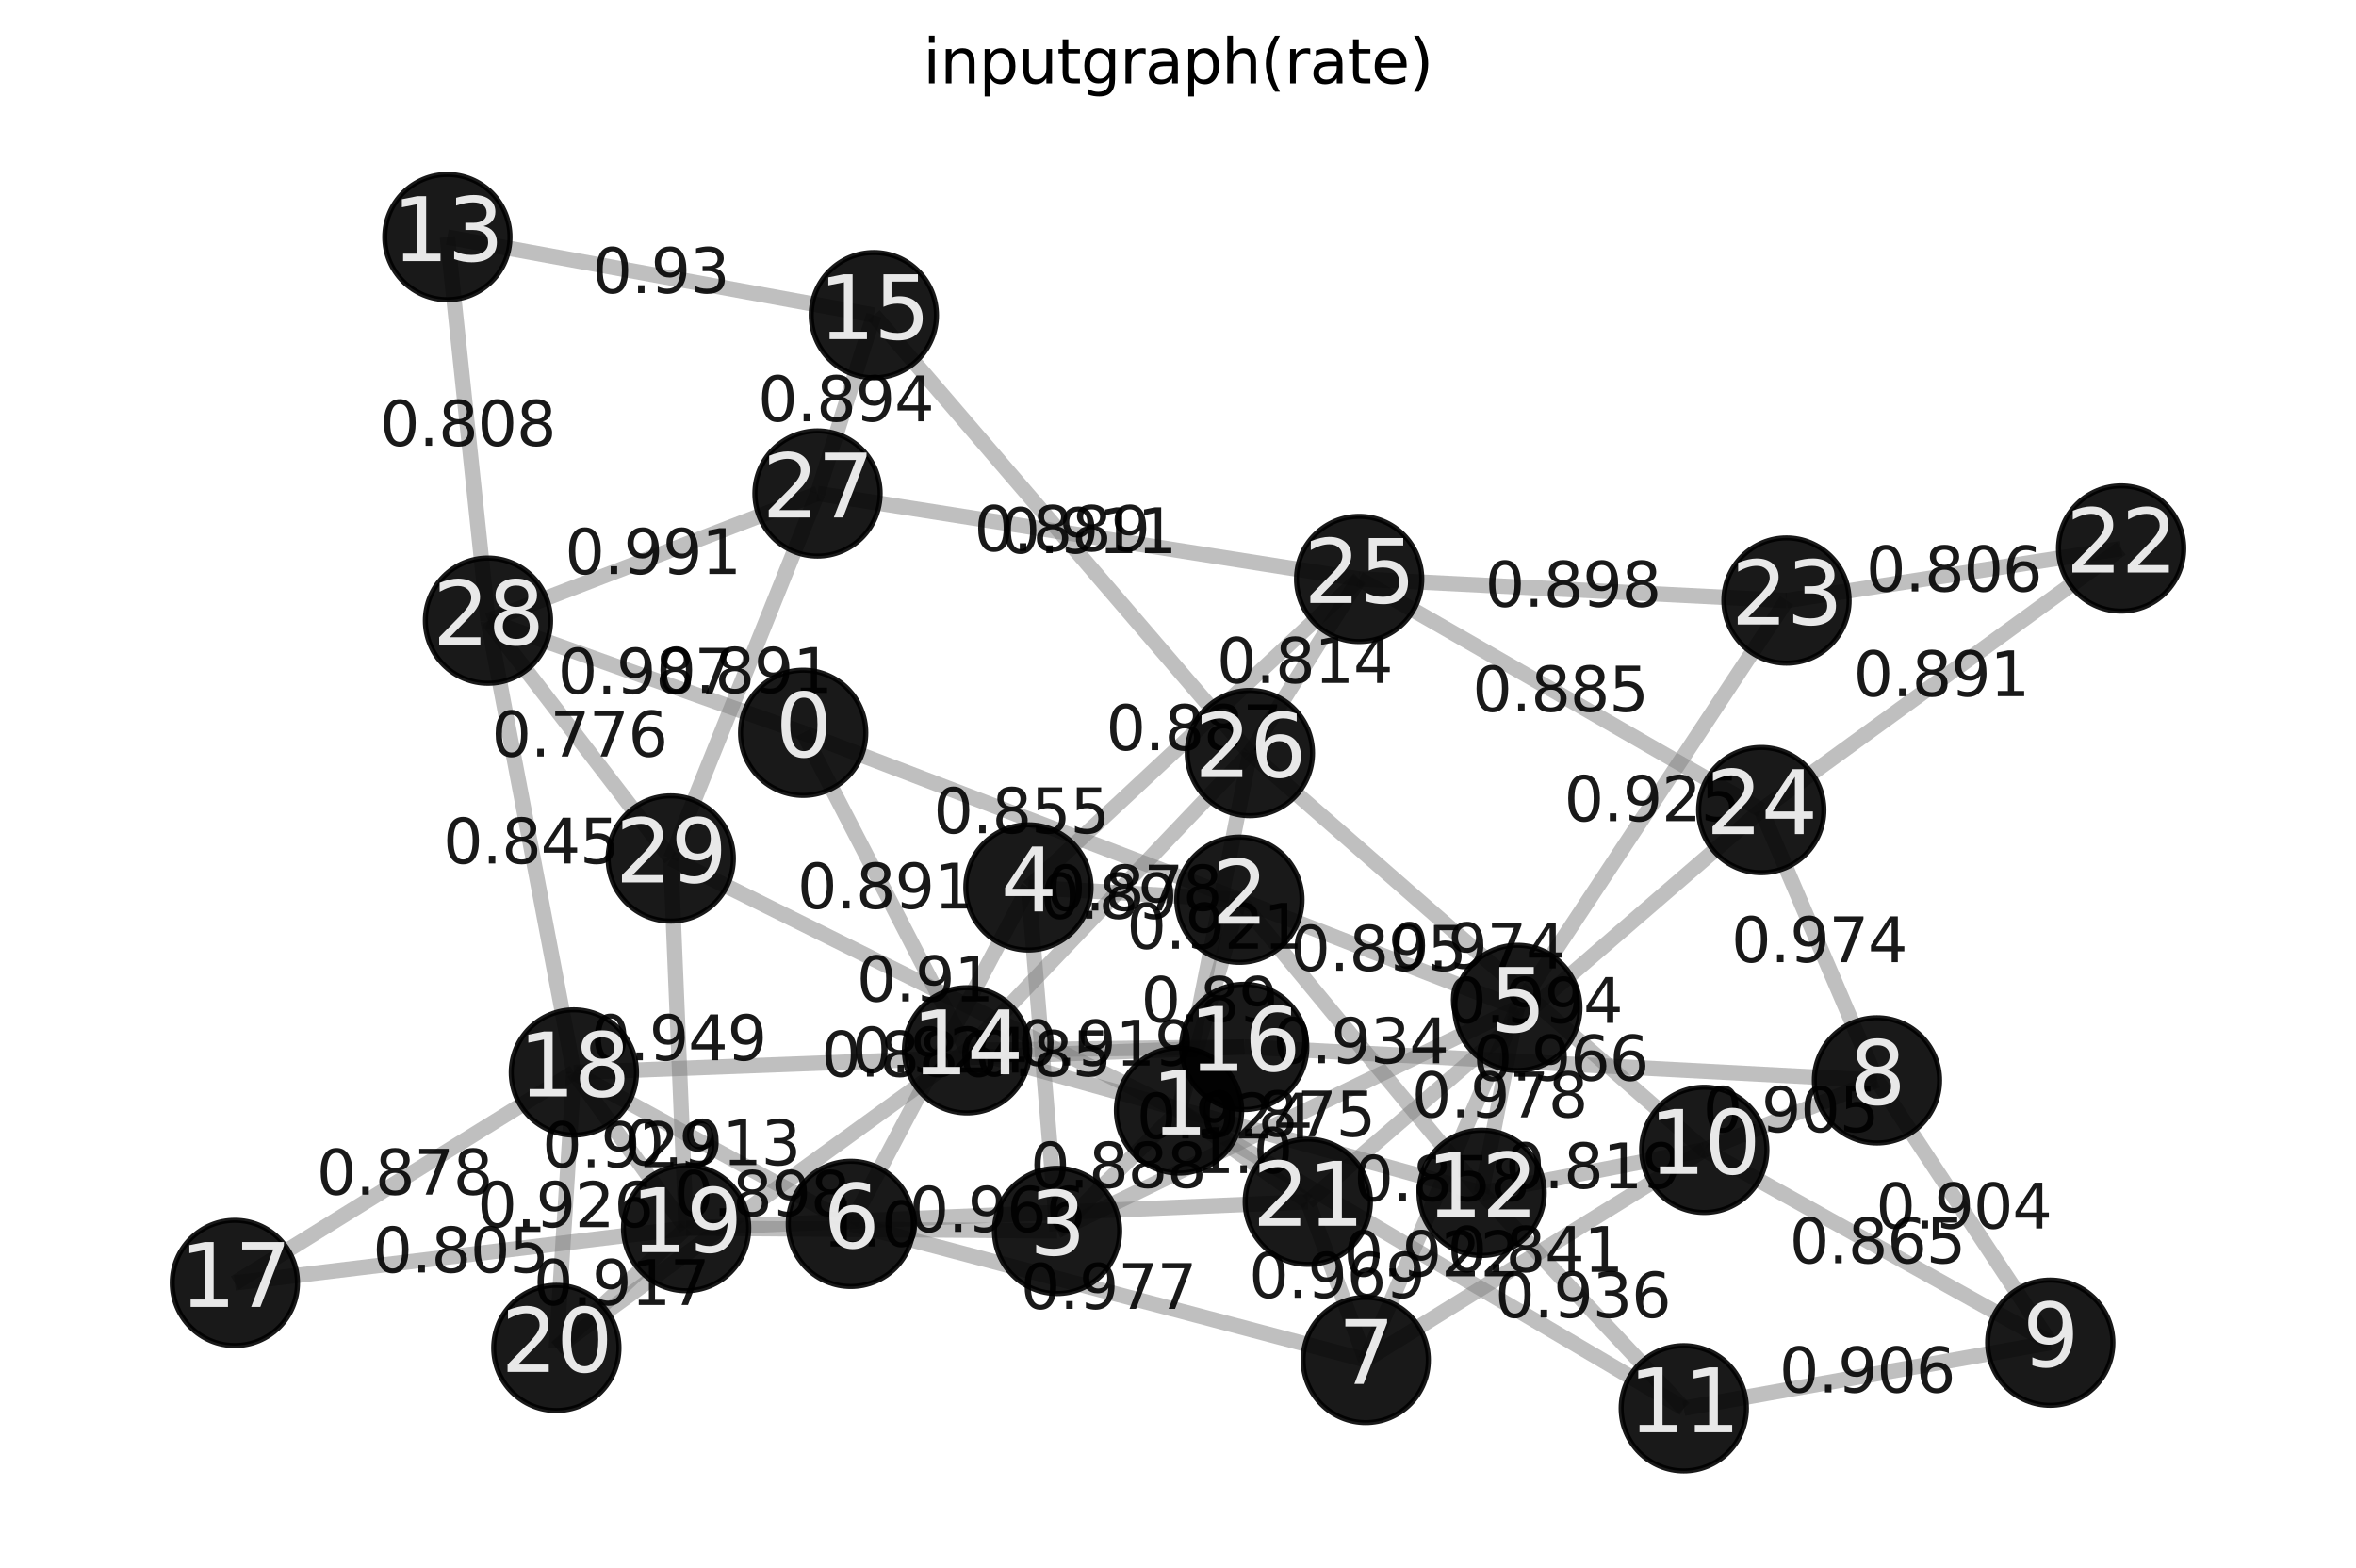 <?xml version="1.0" encoding="utf-8" standalone="no"?>
<!DOCTYPE svg PUBLIC "-//W3C//DTD SVG 1.1//EN"
  "http://www.w3.org/Graphics/SVG/1.1/DTD/svg11.dtd">
<svg xmlns:xlink="http://www.w3.org/1999/xlink" width="460.8pt" height="306.718pt" viewBox="0 0 460.8 306.718" xmlns="http://www.w3.org/2000/svg" version="1.1">
 <defs>
  <style type="text/css">*{stroke-linejoin: round; stroke-linecap: butt}</style>
 </defs>
 <g id="figure_1">
  <g id="patch_1">
   <path d="M 0 306.718 
L 460.8 306.718 
L 460.8 0 
L 0 0 
z
" style="fill: #ffffff"/>
  </g>
  <g id="axes_1">
   <g id="patch_2">
    <path d="M 7.2 299.518 
L 453.6 299.518 
L 453.6 22.318 
L 7.2 22.318 
z
" style="fill: #ffffff"/>
   </g>
   <g id="LineCollection_1">
    <path d="M 157.088 143.339 
L 242.408 175.992 
" clip-path="url(#p27a1a5e2a3)" style="fill: none; stroke: #808080; stroke-opacity: 0.5; stroke-width: 3"/>
    <path d="M 157.088 143.339 
L 95.44 121.404 
" clip-path="url(#p27a1a5e2a3)" style="fill: none; stroke: #808080; stroke-opacity: 0.5; stroke-width: 3"/>
    <path d="M 157.088 143.339 
L 189.138 205.446 
" clip-path="url(#p27a1a5e2a3)" style="fill: none; stroke: #808080; stroke-opacity: 0.5; stroke-width: 3"/>
    <path d="M 230.6 217.218 
L 242.408 175.992 
" clip-path="url(#p27a1a5e2a3)" style="fill: none; stroke: #808080; stroke-opacity: 0.5; stroke-width: 3"/>
    <path d="M 230.6 217.218 
L 206.744 240.776 
" clip-path="url(#p27a1a5e2a3)" style="fill: none; stroke: #808080; stroke-opacity: 0.5; stroke-width: 3"/>
    <path d="M 230.6 217.218 
L 131.188 167.923 
" clip-path="url(#p27a1a5e2a3)" style="fill: none; stroke: #808080; stroke-opacity: 0.5; stroke-width: 3"/>
    <path d="M 230.6 217.218 
L 329.323 275.464 
" clip-path="url(#p27a1a5e2a3)" style="fill: none; stroke: #808080; stroke-opacity: 0.5; stroke-width: 3"/>
    <path d="M 230.6 217.218 
L 255.784 235.069 
" clip-path="url(#p27a1a5e2a3)" style="fill: none; stroke: #808080; stroke-opacity: 0.5; stroke-width: 3"/>
    <path d="M 230.6 217.218 
L 244.459 147.303 
" clip-path="url(#p27a1a5e2a3)" style="fill: none; stroke: #808080; stroke-opacity: 0.5; stroke-width: 3"/>
    <path d="M 242.408 175.992 
L 201.145 173.583 
" clip-path="url(#p27a1a5e2a3)" style="fill: none; stroke: #808080; stroke-opacity: 0.5; stroke-width: 3"/>
    <path d="M 242.408 175.992 
L 289.78 233.327 
" clip-path="url(#p27a1a5e2a3)" style="fill: none; stroke: #808080; stroke-opacity: 0.5; stroke-width: 3"/>
    <path d="M 242.408 175.992 
L 296.767 197.147 
" clip-path="url(#p27a1a5e2a3)" style="fill: none; stroke: #808080; stroke-opacity: 0.5; stroke-width: 3"/>
    <path d="M 206.744 240.776 
L 201.145 173.583 
" clip-path="url(#p27a1a5e2a3)" style="fill: none; stroke: #808080; stroke-opacity: 0.5; stroke-width: 3"/>
    <path d="M 206.744 240.776 
L 296.767 197.147 
" clip-path="url(#p27a1a5e2a3)" style="fill: none; stroke: #808080; stroke-opacity: 0.5; stroke-width: 3"/>
    <path d="M 206.744 240.776 
L 134.193 240.229 
" clip-path="url(#p27a1a5e2a3)" style="fill: none; stroke: #808080; stroke-opacity: 0.5; stroke-width: 3"/>
    <path d="M 201.145 173.583 
L 166.417 239.396 
" clip-path="url(#p27a1a5e2a3)" style="fill: none; stroke: #808080; stroke-opacity: 0.5; stroke-width: 3"/>
    <path d="M 201.145 173.583 
L 265.83 113.246 
" clip-path="url(#p27a1a5e2a3)" style="fill: none; stroke: #808080; stroke-opacity: 0.5; stroke-width: 3"/>
    <path d="M 296.767 197.147 
L 267.114 266.015 
" clip-path="url(#p27a1a5e2a3)" style="fill: none; stroke: #808080; stroke-opacity: 0.5; stroke-width: 3"/>
    <path d="M 296.767 197.147 
L 289.78 233.327 
" clip-path="url(#p27a1a5e2a3)" style="fill: none; stroke: #808080; stroke-opacity: 0.5; stroke-width: 3"/>
    <path d="M 296.767 197.147 
L 349.411 117.466 
" clip-path="url(#p27a1a5e2a3)" style="fill: none; stroke: #808080; stroke-opacity: 0.5; stroke-width: 3"/>
    <path d="M 166.417 239.396 
L 267.114 266.015 
" clip-path="url(#p27a1a5e2a3)" style="fill: none; stroke: #808080; stroke-opacity: 0.5; stroke-width: 3"/>
    <path d="M 166.417 239.396 
L 112.24 209.775 
" clip-path="url(#p27a1a5e2a3)" style="fill: none; stroke: #808080; stroke-opacity: 0.5; stroke-width: 3"/>
    <path d="M 267.114 266.015 
L 255.784 235.069 
" clip-path="url(#p27a1a5e2a3)" style="fill: none; stroke: #808080; stroke-opacity: 0.5; stroke-width: 3"/>
    <path d="M 267.114 266.015 
L 333.329 224.919 
" clip-path="url(#p27a1a5e2a3)" style="fill: none; stroke: #808080; stroke-opacity: 0.5; stroke-width: 3"/>
    <path d="M 367.106 211.324 
L 401.003 262.638 
" clip-path="url(#p27a1a5e2a3)" style="fill: none; stroke: #808080; stroke-opacity: 0.5; stroke-width: 3"/>
    <path d="M 367.106 211.324 
L 333.329 224.919 
" clip-path="url(#p27a1a5e2a3)" style="fill: none; stroke: #808080; stroke-opacity: 0.5; stroke-width: 3"/>
    <path d="M 367.106 211.324 
L 243.349 204.786 
" clip-path="url(#p27a1a5e2a3)" style="fill: none; stroke: #808080; stroke-opacity: 0.5; stroke-width: 3"/>
    <path d="M 367.106 211.324 
L 344.478 158.452 
" clip-path="url(#p27a1a5e2a3)" style="fill: none; stroke: #808080; stroke-opacity: 0.5; stroke-width: 3"/>
    <path d="M 401.003 262.638 
L 333.329 224.919 
" clip-path="url(#p27a1a5e2a3)" style="fill: none; stroke: #808080; stroke-opacity: 0.5; stroke-width: 3"/>
    <path d="M 401.003 262.638 
L 329.323 275.464 
" clip-path="url(#p27a1a5e2a3)" style="fill: none; stroke: #808080; stroke-opacity: 0.5; stroke-width: 3"/>
    <path d="M 333.329 224.919 
L 289.78 233.327 
" clip-path="url(#p27a1a5e2a3)" style="fill: none; stroke: #808080; stroke-opacity: 0.5; stroke-width: 3"/>
    <path d="M 333.329 224.919 
L 244.459 147.303 
" clip-path="url(#p27a1a5e2a3)" style="fill: none; stroke: #808080; stroke-opacity: 0.5; stroke-width: 3"/>
    <path d="M 329.323 275.464 
L 289.78 233.327 
" clip-path="url(#p27a1a5e2a3)" style="fill: none; stroke: #808080; stroke-opacity: 0.5; stroke-width: 3"/>
    <path d="M 289.78 233.327 
L 189.138 205.446 
" clip-path="url(#p27a1a5e2a3)" style="fill: none; stroke: #808080; stroke-opacity: 0.5; stroke-width: 3"/>
    <path d="M 87.502 46.373 
L 170.91 61.644 
" clip-path="url(#p27a1a5e2a3)" style="fill: none; stroke: #808080; stroke-opacity: 0.5; stroke-width: 3"/>
    <path d="M 87.502 46.373 
L 95.44 121.404 
" clip-path="url(#p27a1a5e2a3)" style="fill: none; stroke: #808080; stroke-opacity: 0.5; stroke-width: 3"/>
    <path d="M 189.138 205.446 
L 243.349 204.786 
" clip-path="url(#p27a1a5e2a3)" style="fill: none; stroke: #808080; stroke-opacity: 0.5; stroke-width: 3"/>
    <path d="M 189.138 205.446 
L 108.811 263.658 
" clip-path="url(#p27a1a5e2a3)" style="fill: none; stroke: #808080; stroke-opacity: 0.5; stroke-width: 3"/>
    <path d="M 189.138 205.446 
L 244.459 147.303 
" clip-path="url(#p27a1a5e2a3)" style="fill: none; stroke: #808080; stroke-opacity: 0.5; stroke-width: 3"/>
    <path d="M 170.91 61.644 
L 244.459 147.303 
" clip-path="url(#p27a1a5e2a3)" style="fill: none; stroke: #808080; stroke-opacity: 0.5; stroke-width: 3"/>
    <path d="M 170.91 61.644 
L 159.893 96.528 
" clip-path="url(#p27a1a5e2a3)" style="fill: none; stroke: #808080; stroke-opacity: 0.5; stroke-width: 3"/>
    <path d="M 243.349 204.786 
L 112.24 209.775 
" clip-path="url(#p27a1a5e2a3)" style="fill: none; stroke: #808080; stroke-opacity: 0.5; stroke-width: 3"/>
    <path d="M 45.937 250.948 
L 112.24 209.775 
" clip-path="url(#p27a1a5e2a3)" style="fill: none; stroke: #808080; stroke-opacity: 0.5; stroke-width: 3"/>
    <path d="M 45.937 250.948 
L 134.193 240.229 
" clip-path="url(#p27a1a5e2a3)" style="fill: none; stroke: #808080; stroke-opacity: 0.5; stroke-width: 3"/>
    <path d="M 112.24 209.775 
L 134.193 240.229 
" clip-path="url(#p27a1a5e2a3)" style="fill: none; stroke: #808080; stroke-opacity: 0.5; stroke-width: 3"/>
    <path d="M 112.24 209.775 
L 95.44 121.404 
" clip-path="url(#p27a1a5e2a3)" style="fill: none; stroke: #808080; stroke-opacity: 0.5; stroke-width: 3"/>
    <path d="M 112.24 209.775 
L 108.811 263.658 
" clip-path="url(#p27a1a5e2a3)" style="fill: none; stroke: #808080; stroke-opacity: 0.5; stroke-width: 3"/>
    <path d="M 134.193 240.229 
L 255.784 235.069 
" clip-path="url(#p27a1a5e2a3)" style="fill: none; stroke: #808080; stroke-opacity: 0.5; stroke-width: 3"/>
    <path d="M 134.193 240.229 
L 108.811 263.658 
" clip-path="url(#p27a1a5e2a3)" style="fill: none; stroke: #808080; stroke-opacity: 0.5; stroke-width: 3"/>
    <path d="M 134.193 240.229 
L 131.188 167.923 
" clip-path="url(#p27a1a5e2a3)" style="fill: none; stroke: #808080; stroke-opacity: 0.5; stroke-width: 3"/>
    <path d="M 255.784 235.069 
L 344.478 158.452 
" clip-path="url(#p27a1a5e2a3)" style="fill: none; stroke: #808080; stroke-opacity: 0.5; stroke-width: 3"/>
    <path d="M 414.863 107.288 
L 349.411 117.466 
" clip-path="url(#p27a1a5e2a3)" style="fill: none; stroke: #808080; stroke-opacity: 0.5; stroke-width: 3"/>
    <path d="M 414.863 107.288 
L 344.478 158.452 
" clip-path="url(#p27a1a5e2a3)" style="fill: none; stroke: #808080; stroke-opacity: 0.5; stroke-width: 3"/>
    <path d="M 349.411 117.466 
L 265.83 113.246 
" clip-path="url(#p27a1a5e2a3)" style="fill: none; stroke: #808080; stroke-opacity: 0.5; stroke-width: 3"/>
    <path d="M 344.478 158.452 
L 265.83 113.246 
" clip-path="url(#p27a1a5e2a3)" style="fill: none; stroke: #808080; stroke-opacity: 0.5; stroke-width: 3"/>
    <path d="M 265.83 113.246 
L 244.459 147.303 
" clip-path="url(#p27a1a5e2a3)" style="fill: none; stroke: #808080; stroke-opacity: 0.5; stroke-width: 3"/>
    <path d="M 265.83 113.246 
L 159.893 96.528 
" clip-path="url(#p27a1a5e2a3)" style="fill: none; stroke: #808080; stroke-opacity: 0.5; stroke-width: 3"/>
    <path d="M 159.893 96.528 
L 95.44 121.404 
" clip-path="url(#p27a1a5e2a3)" style="fill: none; stroke: #808080; stroke-opacity: 0.5; stroke-width: 3"/>
    <path d="M 159.893 96.528 
L 131.188 167.923 
" clip-path="url(#p27a1a5e2a3)" style="fill: none; stroke: #808080; stroke-opacity: 0.5; stroke-width: 3"/>
    <path d="M 95.44 121.404 
L 131.188 167.923 
" clip-path="url(#p27a1a5e2a3)" style="fill: none; stroke: #808080; stroke-opacity: 0.5; stroke-width: 3"/>
   </g>
   <g id="text_1">
    <g id="patch_3">
     <path d="M 178.611 169.432 
L 220.885 169.432 
L 220.885 149.898 
L 178.611 149.898 
L 178.611 169.432 
z
" clip-path="url(#p27a1a5e2a3)" style="fill: none"/>
    </g>
    <g clip-path="url(#p27a1a5e2a3)">
     <!-- 0.855 -->
     <g style="opacity: 0.9" transform="translate(182.571 162.977) scale(0.12 -0.12)">
      <defs>
       <path id="DejaVuSans-30" d="M 2034 4250 
Q 1547 4250 1301 3770 
Q 1056 3291 1056 2328 
Q 1056 1369 1301 889 
Q 1547 409 2034 409 
Q 2525 409 2770 889 
Q 3016 1369 3016 2328 
Q 3016 3291 2770 3770 
Q 2525 4250 2034 4250 
z
M 2034 4750 
Q 2819 4750 3233 4129 
Q 3647 3509 3647 2328 
Q 3647 1150 3233 529 
Q 2819 -91 2034 -91 
Q 1250 -91 836 529 
Q 422 1150 422 2328 
Q 422 3509 836 4129 
Q 1250 4750 2034 4750 
z
" transform="scale(0.016)"/>
       <path id="DejaVuSans-2e" d="M 684 794 
L 1344 794 
L 1344 0 
L 684 0 
L 684 794 
z
" transform="scale(0.016)"/>
       <path id="DejaVuSans-38" d="M 2034 2216 
Q 1584 2216 1326 1975 
Q 1069 1734 1069 1313 
Q 1069 891 1326 650 
Q 1584 409 2034 409 
Q 2484 409 2743 651 
Q 3003 894 3003 1313 
Q 3003 1734 2745 1975 
Q 2488 2216 2034 2216 
z
M 1403 2484 
Q 997 2584 770 2862 
Q 544 3141 544 3541 
Q 544 4100 942 4425 
Q 1341 4750 2034 4750 
Q 2731 4750 3128 4425 
Q 3525 4100 3525 3541 
Q 3525 3141 3298 2862 
Q 3072 2584 2669 2484 
Q 3125 2378 3379 2068 
Q 3634 1759 3634 1313 
Q 3634 634 3220 271 
Q 2806 -91 2034 -91 
Q 1263 -91 848 271 
Q 434 634 434 1313 
Q 434 1759 690 2068 
Q 947 2378 1403 2484 
z
M 1172 3481 
Q 1172 3119 1398 2916 
Q 1625 2713 2034 2713 
Q 2441 2713 2670 2916 
Q 2900 3119 2900 3481 
Q 2900 3844 2670 4047 
Q 2441 4250 2034 4250 
Q 1625 4250 1398 4047 
Q 1172 3844 1172 3481 
z
" transform="scale(0.016)"/>
       <path id="DejaVuSans-35" d="M 691 4666 
L 3169 4666 
L 3169 4134 
L 1269 4134 
L 1269 2991 
Q 1406 3038 1543 3061 
Q 1681 3084 1819 3084 
Q 2600 3084 3056 2656 
Q 3513 2228 3513 1497 
Q 3513 744 3044 326 
Q 2575 -91 1722 -91 
Q 1428 -91 1123 -41 
Q 819 9 494 109 
L 494 744 
Q 775 591 1075 516 
Q 1375 441 1709 441 
Q 2250 441 2565 725 
Q 2881 1009 2881 1497 
Q 2881 1984 2565 2268 
Q 2250 2553 1709 2553 
Q 1456 2553 1204 2497 
Q 953 2441 691 2322 
L 691 4666 
z
" transform="scale(0.016)"/>
      </defs>
      <use xlink:href="#DejaVuSans-30"/>
      <use xlink:href="#DejaVuSans-2e" x="63.623"/>
      <use xlink:href="#DejaVuSans-38" x="95.41"/>
      <use xlink:href="#DejaVuSans-35" x="159.033"/>
      <use xlink:href="#DejaVuSans-35" x="222.656"/>
     </g>
    </g>
   </g>
   <g id="text_2">
    <g id="patch_4">
     <path d="M 105.127 142.138 
L 147.401 142.138 
L 147.401 122.604 
L 105.127 122.604 
L 105.127 142.138 
z
" clip-path="url(#p27a1a5e2a3)" style="fill: none"/>
    </g>
    <g clip-path="url(#p27a1a5e2a3)">
     <!-- 0.987 -->
     <g style="opacity: 0.9" transform="translate(109.087 135.682) scale(0.12 -0.12)">
      <defs>
       <path id="DejaVuSans-39" d="M 703 97 
L 703 672 
Q 941 559 1184 500 
Q 1428 441 1663 441 
Q 2288 441 2617 861 
Q 2947 1281 2994 2138 
Q 2813 1869 2534 1725 
Q 2256 1581 1919 1581 
Q 1219 1581 811 2004 
Q 403 2428 403 3163 
Q 403 3881 828 4315 
Q 1253 4750 1959 4750 
Q 2769 4750 3195 4129 
Q 3622 3509 3622 2328 
Q 3622 1225 3098 567 
Q 2575 -91 1691 -91 
Q 1453 -91 1209 -44 
Q 966 3 703 97 
z
M 1959 2075 
Q 2384 2075 2632 2365 
Q 2881 2656 2881 3163 
Q 2881 3666 2632 3958 
Q 2384 4250 1959 4250 
Q 1534 4250 1286 3958 
Q 1038 3666 1038 3163 
Q 1038 2656 1286 2365 
Q 1534 2075 1959 2075 
z
" transform="scale(0.016)"/>
       <path id="DejaVuSans-37" d="M 525 4666 
L 3525 4666 
L 3525 4397 
L 1831 0 
L 1172 0 
L 2766 4134 
L 525 4134 
L 525 4666 
z
" transform="scale(0.016)"/>
      </defs>
      <use xlink:href="#DejaVuSans-30"/>
      <use xlink:href="#DejaVuSans-2e" x="63.623"/>
      <use xlink:href="#DejaVuSans-39" x="95.41"/>
      <use xlink:href="#DejaVuSans-38" x="159.033"/>
      <use xlink:href="#DejaVuSans-37" x="222.656"/>
     </g>
    </g>
   </g>
   <g id="text_3">
    <g id="patch_5">
     <path d="M 151.976 184.159 
L 194.25 184.159 
L 194.25 164.626 
L 151.976 164.626 
L 151.976 184.159 
z
" clip-path="url(#p27a1a5e2a3)" style="fill: none"/>
    </g>
    <g clip-path="url(#p27a1a5e2a3)">
     <!-- 0.891 -->
     <g style="opacity: 0.9" transform="translate(155.936 177.704) scale(0.12 -0.12)">
      <defs>
       <path id="DejaVuSans-31" d="M 794 531 
L 1825 531 
L 1825 4091 
L 703 3866 
L 703 4441 
L 1819 4666 
L 2450 4666 
L 2450 531 
L 3481 531 
L 3481 0 
L 794 0 
L 794 531 
z
" transform="scale(0.016)"/>
      </defs>
      <use xlink:href="#DejaVuSans-30"/>
      <use xlink:href="#DejaVuSans-2e" x="63.623"/>
      <use xlink:href="#DejaVuSans-38" x="95.41"/>
      <use xlink:href="#DejaVuSans-39" x="159.033"/>
      <use xlink:href="#DejaVuSans-31" x="222.656"/>
     </g>
    </g>
   </g>
   <g id="text_4">
    <g id="patch_6">
     <path d="M 219.185 206.372 
L 253.823 206.372 
L 253.823 186.838 
L 219.185 186.838 
L 219.185 206.372 
z
" clip-path="url(#p27a1a5e2a3)" style="fill: none"/>
    </g>
    <g clip-path="url(#p27a1a5e2a3)">
     <!-- 0.89 -->
     <g style="opacity: 0.9" transform="translate(223.145 199.916) scale(0.12 -0.12)">
      <use xlink:href="#DejaVuSans-30"/>
      <use xlink:href="#DejaVuSans-2e" x="63.623"/>
      <use xlink:href="#DejaVuSans-38" x="95.41"/>
      <use xlink:href="#DejaVuSans-39" x="159.033"/>
     </g>
    </g>
   </g>
   <g id="text_5">
    <g id="patch_7">
     <path d="M 197.535 238.764 
L 239.809 238.764 
L 239.809 219.23 
L 197.535 219.23 
L 197.535 238.764 
z
" clip-path="url(#p27a1a5e2a3)" style="fill: none"/>
    </g>
    <g clip-path="url(#p27a1a5e2a3)">
     <!-- 0.888 -->
     <g style="opacity: 0.9" transform="translate(201.495 232.308) scale(0.12 -0.12)">
      <use xlink:href="#DejaVuSans-30"/>
      <use xlink:href="#DejaVuSans-2e" x="63.623"/>
      <use xlink:href="#DejaVuSans-38" x="95.41"/>
      <use xlink:href="#DejaVuSans-38" x="159.033"/>
      <use xlink:href="#DejaVuSans-38" x="222.656"/>
     </g>
    </g>
   </g>
   <g id="text_6">
    <g id="patch_8">
     <path d="M 163.575 202.337 
L 198.213 202.337 
L 198.213 182.804 
L 163.575 182.804 
L 163.575 202.337 
z
" clip-path="url(#p27a1a5e2a3)" style="fill: none"/>
    </g>
    <g clip-path="url(#p27a1a5e2a3)">
     <!-- 0.91 -->
     <g style="opacity: 0.9" transform="translate(167.535 195.882) scale(0.12 -0.12)">
      <use xlink:href="#DejaVuSans-30"/>
      <use xlink:href="#DejaVuSans-2e" x="63.623"/>
      <use xlink:href="#DejaVuSans-39" x="95.41"/>
      <use xlink:href="#DejaVuSans-31" x="159.033"/>
     </g>
    </g>
   </g>
   <g id="text_7">
    <g id="patch_9">
     <path d="M 258.825 256.108 
L 301.098 256.108 
L 301.098 236.574 
L 258.825 236.574 
L 258.825 256.108 
z
" clip-path="url(#p27a1a5e2a3)" style="fill: none"/>
    </g>
    <g clip-path="url(#p27a1a5e2a3)">
     <!-- 0.922 -->
     <g style="opacity: 0.9" transform="translate(262.785 249.652) scale(0.12 -0.12)">
      <defs>
       <path id="DejaVuSans-32" d="M 1228 531 
L 3431 531 
L 3431 0 
L 469 0 
L 469 531 
Q 828 903 1448 1529 
Q 2069 2156 2228 2338 
Q 2531 2678 2651 2914 
Q 2772 3150 2772 3378 
Q 2772 3750 2511 3984 
Q 2250 4219 1831 4219 
Q 1534 4219 1204 4116 
Q 875 4013 500 3803 
L 500 4441 
Q 881 4594 1212 4672 
Q 1544 4750 1819 4750 
Q 2544 4750 2975 4387 
Q 3406 4025 3406 3419 
Q 3406 3131 3298 2873 
Q 3191 2616 2906 2266 
Q 2828 2175 2409 1742 
Q 1991 1309 1228 531 
z
" transform="scale(0.016)"/>
      </defs>
      <use xlink:href="#DejaVuSans-30"/>
      <use xlink:href="#DejaVuSans-2e" x="63.623"/>
      <use xlink:href="#DejaVuSans-39" x="95.41"/>
      <use xlink:href="#DejaVuSans-32" x="159.033"/>
      <use xlink:href="#DejaVuSans-32" x="222.656"/>
     </g>
    </g>
   </g>
   <g id="text_8">
    <g id="patch_10">
     <path d="M 229.69 235.91 
L 256.694 235.91 
L 256.694 216.377 
L 229.69 216.377 
L 229.69 235.91 
z
" clip-path="url(#p27a1a5e2a3)" style="fill: none"/>
    </g>
    <g clip-path="url(#p27a1a5e2a3)">
     <!-- 1.0 -->
     <g style="opacity: 0.9" transform="translate(233.65 229.455) scale(0.12 -0.12)">
      <use xlink:href="#DejaVuSans-31"/>
      <use xlink:href="#DejaVuSans-2e" x="63.623"/>
      <use xlink:href="#DejaVuSans-30" x="95.41"/>
     </g>
    </g>
   </g>
   <g id="text_9">
    <g id="patch_11">
     <path d="M 216.393 192.028 
L 258.666 192.028 
L 258.666 172.494 
L 216.393 172.494 
L 216.393 192.028 
z
" clip-path="url(#p27a1a5e2a3)" style="fill: none"/>
    </g>
    <g clip-path="url(#p27a1a5e2a3)">
     <!-- 0.921 -->
     <g style="opacity: 0.9" transform="translate(220.353 185.572) scale(0.12 -0.12)">
      <use xlink:href="#DejaVuSans-30"/>
      <use xlink:href="#DejaVuSans-2e" x="63.623"/>
      <use xlink:href="#DejaVuSans-39" x="95.41"/>
      <use xlink:href="#DejaVuSans-32" x="159.033"/>
      <use xlink:href="#DejaVuSans-31" x="222.656"/>
     </g>
    </g>
   </g>
   <g id="text_10">
    <g id="patch_12">
     <path d="M 200.639 184.554 
L 242.913 184.554 
L 242.913 165.021 
L 200.639 165.021 
L 200.639 184.554 
z
" clip-path="url(#p27a1a5e2a3)" style="fill: none"/>
    </g>
    <g clip-path="url(#p27a1a5e2a3)">
     <!-- 0.878 -->
     <g style="opacity: 0.9" transform="translate(204.599 178.099) scale(0.12 -0.12)">
      <use xlink:href="#DejaVuSans-30"/>
      <use xlink:href="#DejaVuSans-2e" x="63.623"/>
      <use xlink:href="#DejaVuSans-38" x="95.41"/>
      <use xlink:href="#DejaVuSans-37" x="159.033"/>
      <use xlink:href="#DejaVuSans-38" x="222.656"/>
     </g>
    </g>
   </g>
   <g id="text_11">
    <g id="patch_13">
     <path d="M 244.957 214.427 
L 287.231 214.427 
L 287.231 194.893 
L 244.957 194.893 
L 244.957 214.427 
z
" clip-path="url(#p27a1a5e2a3)" style="fill: none"/>
    </g>
    <g clip-path="url(#p27a1a5e2a3)">
     <!-- 0.934 -->
     <g style="opacity: 0.9" transform="translate(248.917 207.971) scale(0.12 -0.12)">
      <defs>
       <path id="DejaVuSans-33" d="M 2597 2516 
Q 3050 2419 3304 2112 
Q 3559 1806 3559 1356 
Q 3559 666 3084 287 
Q 2609 -91 1734 -91 
Q 1441 -91 1130 -33 
Q 819 25 488 141 
L 488 750 
Q 750 597 1062 519 
Q 1375 441 1716 441 
Q 2309 441 2620 675 
Q 2931 909 2931 1356 
Q 2931 1769 2642 2001 
Q 2353 2234 1838 2234 
L 1294 2234 
L 1294 2753 
L 1863 2753 
Q 2328 2753 2575 2939 
Q 2822 3125 2822 3475 
Q 2822 3834 2567 4026 
Q 2313 4219 1838 4219 
Q 1578 4219 1281 4162 
Q 984 4106 628 3988 
L 628 4550 
Q 988 4650 1302 4700 
Q 1616 4750 1894 4750 
Q 2613 4750 3031 4423 
Q 3450 4097 3450 3541 
Q 3450 3153 3228 2886 
Q 3006 2619 2597 2516 
z
" transform="scale(0.016)"/>
       <path id="DejaVuSans-34" d="M 2419 4116 
L 825 1625 
L 2419 1625 
L 2419 4116 
z
M 2253 4666 
L 3047 4666 
L 3047 1625 
L 3713 1625 
L 3713 1100 
L 3047 1100 
L 3047 0 
L 2419 0 
L 2419 1100 
L 313 1100 
L 313 1709 
L 2253 4666 
z
" transform="scale(0.016)"/>
      </defs>
      <use xlink:href="#DejaVuSans-30"/>
      <use xlink:href="#DejaVuSans-2e" x="63.623"/>
      <use xlink:href="#DejaVuSans-39" x="95.41"/>
      <use xlink:href="#DejaVuSans-33" x="159.033"/>
      <use xlink:href="#DejaVuSans-34" x="222.656"/>
     </g>
    </g>
   </g>
   <g id="text_12">
    <g id="patch_14">
     <path d="M 248.451 196.337 
L 290.724 196.337 
L 290.724 176.803 
L 248.451 176.803 
L 248.451 196.337 
z
" clip-path="url(#p27a1a5e2a3)" style="fill: none"/>
    </g>
    <g clip-path="url(#p27a1a5e2a3)">
     <!-- 0.895 -->
     <g style="opacity: 0.9" transform="translate(252.411 189.881) scale(0.12 -0.12)">
      <use xlink:href="#DejaVuSans-30"/>
      <use xlink:href="#DejaVuSans-2e" x="63.623"/>
      <use xlink:href="#DejaVuSans-38" x="95.41"/>
      <use xlink:href="#DejaVuSans-39" x="159.033"/>
      <use xlink:href="#DejaVuSans-35" x="222.656"/>
     </g>
    </g>
   </g>
   <g id="text_13">
    <g id="patch_15">
     <path d="M 186.625 216.946 
L 221.264 216.946 
L 221.264 197.413 
L 186.625 197.413 
L 186.625 216.946 
z
" clip-path="url(#p27a1a5e2a3)" style="fill: none"/>
    </g>
    <g clip-path="url(#p27a1a5e2a3)">
     <!-- 0.85 -->
     <g style="opacity: 0.9" transform="translate(190.585 210.491) scale(0.12 -0.12)">
      <use xlink:href="#DejaVuSans-30"/>
      <use xlink:href="#DejaVuSans-2e" x="63.623"/>
      <use xlink:href="#DejaVuSans-38" x="95.41"/>
      <use xlink:href="#DejaVuSans-35" x="159.033"/>
     </g>
    </g>
   </g>
   <g id="text_14">
    <g id="patch_16">
     <path d="M 230.619 228.729 
L 272.893 228.729 
L 272.893 209.195 
L 230.619 209.195 
L 230.619 228.729 
z
" clip-path="url(#p27a1a5e2a3)" style="fill: none"/>
    </g>
    <g clip-path="url(#p27a1a5e2a3)">
     <!-- 0.875 -->
     <g style="opacity: 0.9" transform="translate(234.579 222.273) scale(0.12 -0.12)">
      <use xlink:href="#DejaVuSans-30"/>
      <use xlink:href="#DejaVuSans-2e" x="63.623"/>
      <use xlink:href="#DejaVuSans-38" x="95.41"/>
      <use xlink:href="#DejaVuSans-37" x="159.033"/>
      <use xlink:href="#DejaVuSans-35" x="222.656"/>
     </g>
    </g>
   </g>
   <g id="text_15">
    <g id="patch_17">
     <path d="M 156.967 250.269 
L 183.971 250.269 
L 183.971 230.735 
L 156.967 230.735 
L 156.967 250.269 
z
" clip-path="url(#p27a1a5e2a3)" style="fill: none"/>
    </g>
    <g clip-path="url(#p27a1a5e2a3)">
     <!-- 1.0 -->
     <g style="opacity: 0.9" transform="translate(160.927 243.814) scale(0.12 -0.12)">
      <use xlink:href="#DejaVuSans-31"/>
      <use xlink:href="#DejaVuSans-2e" x="63.623"/>
      <use xlink:href="#DejaVuSans-30" x="95.41"/>
     </g>
    </g>
   </g>
   <g id="text_16">
    <g id="patch_18">
     <path d="M 162.644 216.256 
L 204.918 216.256 
L 204.918 196.723 
L 162.644 196.723 
L 162.644 216.256 
z
" clip-path="url(#p27a1a5e2a3)" style="fill: none"/>
    </g>
    <g clip-path="url(#p27a1a5e2a3)">
     <!-- 0.924 -->
     <g style="opacity: 0.9" transform="translate(166.604 209.801) scale(0.12 -0.12)">
      <use xlink:href="#DejaVuSans-30"/>
      <use xlink:href="#DejaVuSans-2e" x="63.623"/>
      <use xlink:href="#DejaVuSans-39" x="95.41"/>
      <use xlink:href="#DejaVuSans-32" x="159.033"/>
      <use xlink:href="#DejaVuSans-34" x="222.656"/>
     </g>
    </g>
   </g>
   <g id="text_17">
    <g id="patch_19">
     <path d="M 212.351 153.181 
L 254.624 153.181 
L 254.624 133.648 
L 212.351 133.648 
L 212.351 153.181 
z
" clip-path="url(#p27a1a5e2a3)" style="fill: none"/>
    </g>
    <g clip-path="url(#p27a1a5e2a3)">
     <!-- 0.887 -->
     <g style="opacity: 0.9" transform="translate(216.311 146.726) scale(0.12 -0.12)">
      <use xlink:href="#DejaVuSans-30"/>
      <use xlink:href="#DejaVuSans-2e" x="63.623"/>
      <use xlink:href="#DejaVuSans-38" x="95.41"/>
      <use xlink:href="#DejaVuSans-38" x="159.033"/>
      <use xlink:href="#DejaVuSans-37" x="222.656"/>
     </g>
    </g>
   </g>
   <g id="text_18">
    <g id="patch_20">
     <path d="M 260.804 241.348 
L 303.077 241.348 
L 303.077 221.814 
L 260.804 221.814 
L 260.804 241.348 
z
" clip-path="url(#p27a1a5e2a3)" style="fill: none"/>
    </g>
    <g clip-path="url(#p27a1a5e2a3)">
     <!-- 0.858 -->
     <g style="opacity: 0.9" transform="translate(264.764 234.892) scale(0.12 -0.12)">
      <use xlink:href="#DejaVuSans-30"/>
      <use xlink:href="#DejaVuSans-2e" x="63.623"/>
      <use xlink:href="#DejaVuSans-38" x="95.41"/>
      <use xlink:href="#DejaVuSans-35" x="159.033"/>
      <use xlink:href="#DejaVuSans-38" x="222.656"/>
     </g>
    </g>
   </g>
   <g id="text_19">
    <g id="patch_21">
     <path d="M 272.137 225.004 
L 314.411 225.004 
L 314.411 205.47 
L 272.137 205.47 
L 272.137 225.004 
z
" clip-path="url(#p27a1a5e2a3)" style="fill: none"/>
    </g>
    <g clip-path="url(#p27a1a5e2a3)">
     <!-- 0.978 -->
     <g style="opacity: 0.9" transform="translate(276.097 218.549) scale(0.12 -0.12)">
      <use xlink:href="#DejaVuSans-30"/>
      <use xlink:href="#DejaVuSans-2e" x="63.623"/>
      <use xlink:href="#DejaVuSans-39" x="95.41"/>
      <use xlink:href="#DejaVuSans-37" x="159.033"/>
      <use xlink:href="#DejaVuSans-38" x="222.656"/>
     </g>
    </g>
   </g>
   <g id="text_20">
    <g id="patch_22">
     <path d="M 301.952 167.073 
L 344.226 167.073 
L 344.226 147.54 
L 301.952 147.54 
L 301.952 167.073 
z
" clip-path="url(#p27a1a5e2a3)" style="fill: none"/>
    </g>
    <g clip-path="url(#p27a1a5e2a3)">
     <!-- 0.925 -->
     <g style="opacity: 0.9" transform="translate(305.912 160.618) scale(0.12 -0.12)">
      <use xlink:href="#DejaVuSans-30"/>
      <use xlink:href="#DejaVuSans-2e" x="63.623"/>
      <use xlink:href="#DejaVuSans-39" x="95.41"/>
      <use xlink:href="#DejaVuSans-32" x="159.033"/>
      <use xlink:href="#DejaVuSans-35" x="222.656"/>
     </g>
    </g>
   </g>
   <g id="text_21">
    <g id="patch_23">
     <path d="M 195.629 262.472 
L 237.902 262.472 
L 237.902 242.938 
L 195.629 242.938 
L 195.629 262.472 
z
" clip-path="url(#p27a1a5e2a3)" style="fill: none"/>
    </g>
    <g clip-path="url(#p27a1a5e2a3)">
     <!-- 0.977 -->
     <g style="opacity: 0.9" transform="translate(199.589 256.017) scale(0.12 -0.12)">
      <use xlink:href="#DejaVuSans-30"/>
      <use xlink:href="#DejaVuSans-2e" x="63.623"/>
      <use xlink:href="#DejaVuSans-39" x="95.41"/>
      <use xlink:href="#DejaVuSans-37" x="159.033"/>
      <use xlink:href="#DejaVuSans-37" x="222.656"/>
     </g>
    </g>
   </g>
   <g id="text_22">
    <g id="patch_24">
     <path d="M 118.192 234.352 
L 160.466 234.352 
L 160.466 214.819 
L 118.192 214.819 
L 118.192 234.352 
z
" clip-path="url(#p27a1a5e2a3)" style="fill: none"/>
    </g>
    <g clip-path="url(#p27a1a5e2a3)">
     <!-- 0.913 -->
     <g style="opacity: 0.9" transform="translate(122.152 227.897) scale(0.12 -0.12)">
      <use xlink:href="#DejaVuSans-30"/>
      <use xlink:href="#DejaVuSans-2e" x="63.623"/>
      <use xlink:href="#DejaVuSans-39" x="95.41"/>
      <use xlink:href="#DejaVuSans-31" x="159.033"/>
      <use xlink:href="#DejaVuSans-33" x="222.656"/>
     </g>
    </g>
   </g>
   <g id="text_23">
    <g id="patch_25">
     <path d="M 240.312 260.309 
L 282.586 260.309 
L 282.586 240.775 
L 240.312 240.775 
L 240.312 260.309 
z
" clip-path="url(#p27a1a5e2a3)" style="fill: none"/>
    </g>
    <g clip-path="url(#p27a1a5e2a3)">
     <!-- 0.969 -->
     <g style="opacity: 0.9" transform="translate(244.272 253.853) scale(0.12 -0.12)">
      <defs>
       <path id="DejaVuSans-36" d="M 2113 2584 
Q 1688 2584 1439 2293 
Q 1191 2003 1191 1497 
Q 1191 994 1439 701 
Q 1688 409 2113 409 
Q 2538 409 2786 701 
Q 3034 994 3034 1497 
Q 3034 2003 2786 2293 
Q 2538 2584 2113 2584 
z
M 3366 4563 
L 3366 3988 
Q 3128 4100 2886 4159 
Q 2644 4219 2406 4219 
Q 1781 4219 1451 3797 
Q 1122 3375 1075 2522 
Q 1259 2794 1537 2939 
Q 1816 3084 2150 3084 
Q 2853 3084 3261 2657 
Q 3669 2231 3669 1497 
Q 3669 778 3244 343 
Q 2819 -91 2113 -91 
Q 1303 -91 875 529 
Q 447 1150 447 2328 
Q 447 3434 972 4092 
Q 1497 4750 2381 4750 
Q 2619 4750 2861 4703 
Q 3103 4656 3366 4563 
z
" transform="scale(0.016)"/>
      </defs>
      <use xlink:href="#DejaVuSans-30"/>
      <use xlink:href="#DejaVuSans-2e" x="63.623"/>
      <use xlink:href="#DejaVuSans-39" x="95.41"/>
      <use xlink:href="#DejaVuSans-36" x="159.033"/>
      <use xlink:href="#DejaVuSans-39" x="222.656"/>
     </g>
    </g>
   </g>
   <g id="text_24">
    <g id="patch_26">
     <path d="M 279.084 255.234 
L 321.358 255.234 
L 321.358 235.7 
L 279.084 235.7 
L 279.084 255.234 
z
" clip-path="url(#p27a1a5e2a3)" style="fill: none"/>
    </g>
    <g clip-path="url(#p27a1a5e2a3)">
     <!-- 0.841 -->
     <g style="opacity: 0.9" transform="translate(283.044 248.778) scale(0.12 -0.12)">
      <use xlink:href="#DejaVuSans-30"/>
      <use xlink:href="#DejaVuSans-2e" x="63.623"/>
      <use xlink:href="#DejaVuSans-38" x="95.41"/>
      <use xlink:href="#DejaVuSans-34" x="159.033"/>
      <use xlink:href="#DejaVuSans-31" x="222.656"/>
     </g>
    </g>
   </g>
   <g id="text_25">
    <g id="patch_27">
     <path d="M 362.918 246.748 
L 405.192 246.748 
L 405.192 227.214 
L 362.918 227.214 
L 362.918 246.748 
z
" clip-path="url(#p27a1a5e2a3)" style="fill: none"/>
    </g>
    <g clip-path="url(#p27a1a5e2a3)">
     <!-- 0.904 -->
     <g style="opacity: 0.9" transform="translate(366.878 240.292) scale(0.12 -0.12)">
      <use xlink:href="#DejaVuSans-30"/>
      <use xlink:href="#DejaVuSans-2e" x="63.623"/>
      <use xlink:href="#DejaVuSans-39" x="95.41"/>
      <use xlink:href="#DejaVuSans-30" x="159.033"/>
      <use xlink:href="#DejaVuSans-34" x="222.656"/>
     </g>
    </g>
   </g>
   <g id="text_26">
    <g id="patch_28">
     <path d="M 329.081 227.889 
L 371.354 227.889 
L 371.354 208.355 
L 329.081 208.355 
L 329.081 227.889 
z
" clip-path="url(#p27a1a5e2a3)" style="fill: none"/>
    </g>
    <g clip-path="url(#p27a1a5e2a3)">
     <!-- 0.905 -->
     <g style="opacity: 0.9" transform="translate(333.041 221.433) scale(0.12 -0.12)">
      <use xlink:href="#DejaVuSans-30"/>
      <use xlink:href="#DejaVuSans-2e" x="63.623"/>
      <use xlink:href="#DejaVuSans-39" x="95.41"/>
      <use xlink:href="#DejaVuSans-30" x="159.033"/>
      <use xlink:href="#DejaVuSans-35" x="222.656"/>
     </g>
    </g>
   </g>
   <g id="text_27">
    <g id="patch_29">
     <path d="M 284.09 217.822 
L 326.364 217.822 
L 326.364 198.288 
L 284.09 198.288 
L 284.09 217.822 
z
" clip-path="url(#p27a1a5e2a3)" style="fill: none"/>
    </g>
    <g clip-path="url(#p27a1a5e2a3)">
     <!-- 0.966 -->
     <g style="opacity: 0.9" transform="translate(288.05 211.366) scale(0.12 -0.12)">
      <use xlink:href="#DejaVuSans-30"/>
      <use xlink:href="#DejaVuSans-2e" x="63.623"/>
      <use xlink:href="#DejaVuSans-39" x="95.41"/>
      <use xlink:href="#DejaVuSans-36" x="159.033"/>
      <use xlink:href="#DejaVuSans-36" x="222.656"/>
     </g>
    </g>
   </g>
   <g id="text_28">
    <g id="patch_30">
     <path d="M 334.655 194.655 
L 376.929 194.655 
L 376.929 175.121 
L 334.655 175.121 
L 334.655 194.655 
z
" clip-path="url(#p27a1a5e2a3)" style="fill: none"/>
    </g>
    <g clip-path="url(#p27a1a5e2a3)">
     <!-- 0.974 -->
     <g style="opacity: 0.9" transform="translate(338.615 188.199) scale(0.12 -0.12)">
      <use xlink:href="#DejaVuSans-30"/>
      <use xlink:href="#DejaVuSans-2e" x="63.623"/>
      <use xlink:href="#DejaVuSans-39" x="95.41"/>
      <use xlink:href="#DejaVuSans-37" x="159.033"/>
      <use xlink:href="#DejaVuSans-34" x="222.656"/>
     </g>
    </g>
   </g>
   <g id="text_29">
    <g id="patch_31">
     <path d="M 346.029 253.545 
L 388.303 253.545 
L 388.303 234.012 
L 346.029 234.012 
L 346.029 253.545 
z
" clip-path="url(#p27a1a5e2a3)" style="fill: none"/>
    </g>
    <g clip-path="url(#p27a1a5e2a3)">
     <!-- 0.865 -->
     <g style="opacity: 0.9" transform="translate(349.989 247.09) scale(0.12 -0.12)">
      <use xlink:href="#DejaVuSans-30"/>
      <use xlink:href="#DejaVuSans-2e" x="63.623"/>
      <use xlink:href="#DejaVuSans-38" x="95.41"/>
      <use xlink:href="#DejaVuSans-36" x="159.033"/>
      <use xlink:href="#DejaVuSans-35" x="222.656"/>
     </g>
    </g>
   </g>
   <g id="text_30">
    <g id="patch_32">
     <path d="M 344.026 278.817 
L 386.3 278.817 
L 386.3 259.284 
L 344.026 259.284 
L 344.026 278.817 
z
" clip-path="url(#p27a1a5e2a3)" style="fill: none"/>
    </g>
    <g clip-path="url(#p27a1a5e2a3)">
     <!-- 0.906 -->
     <g style="opacity: 0.9" transform="translate(347.986 272.362) scale(0.12 -0.12)">
      <use xlink:href="#DejaVuSans-30"/>
      <use xlink:href="#DejaVuSans-2e" x="63.623"/>
      <use xlink:href="#DejaVuSans-39" x="95.41"/>
      <use xlink:href="#DejaVuSans-30" x="159.033"/>
      <use xlink:href="#DejaVuSans-36" x="222.656"/>
     </g>
    </g>
   </g>
   <g id="text_31">
    <g id="patch_33">
     <path d="M 290.418 238.89 
L 332.691 238.89 
L 332.691 219.357 
L 290.418 219.357 
L 290.418 238.89 
z
" clip-path="url(#p27a1a5e2a3)" style="fill: none"/>
    </g>
    <g clip-path="url(#p27a1a5e2a3)">
     <!-- 0.819 -->
     <g style="opacity: 0.9" transform="translate(294.378 232.435) scale(0.12 -0.12)">
      <use xlink:href="#DejaVuSans-30"/>
      <use xlink:href="#DejaVuSans-2e" x="63.623"/>
      <use xlink:href="#DejaVuSans-38" x="95.41"/>
      <use xlink:href="#DejaVuSans-31" x="159.033"/>
      <use xlink:href="#DejaVuSans-39" x="222.656"/>
     </g>
    </g>
   </g>
   <g id="text_32">
    <g id="patch_34">
     <path d="M 267.757 195.878 
L 310.031 195.878 
L 310.031 176.345 
L 267.757 176.345 
L 267.757 195.878 
z
" clip-path="url(#p27a1a5e2a3)" style="fill: none"/>
    </g>
    <g clip-path="url(#p27a1a5e2a3)">
     <!-- 0.974 -->
     <g style="opacity: 0.9" transform="translate(271.717 189.423) scale(0.12 -0.12)">
      <use xlink:href="#DejaVuSans-30"/>
      <use xlink:href="#DejaVuSans-2e" x="63.623"/>
      <use xlink:href="#DejaVuSans-39" x="95.41"/>
      <use xlink:href="#DejaVuSans-37" x="159.033"/>
      <use xlink:href="#DejaVuSans-34" x="222.656"/>
     </g>
    </g>
   </g>
   <g id="text_33">
    <g id="patch_35">
     <path d="M 288.415 264.162 
L 330.688 264.162 
L 330.688 244.629 
L 288.415 244.629 
L 288.415 264.162 
z
" clip-path="url(#p27a1a5e2a3)" style="fill: none"/>
    </g>
    <g clip-path="url(#p27a1a5e2a3)">
     <!-- 0.936 -->
     <g style="opacity: 0.9" transform="translate(292.375 257.707) scale(0.12 -0.12)">
      <use xlink:href="#DejaVuSans-30"/>
      <use xlink:href="#DejaVuSans-2e" x="63.623"/>
      <use xlink:href="#DejaVuSans-39" x="95.41"/>
      <use xlink:href="#DejaVuSans-33" x="159.033"/>
      <use xlink:href="#DejaVuSans-36" x="222.656"/>
     </g>
    </g>
   </g>
   <g id="text_34">
    <g id="patch_36">
     <path d="M 218.322 229.154 
L 260.596 229.154 
L 260.596 209.62 
L 218.322 209.62 
L 218.322 229.154 
z
" clip-path="url(#p27a1a5e2a3)" style="fill: none"/>
    </g>
    <g clip-path="url(#p27a1a5e2a3)">
     <!-- 0.924 -->
     <g style="opacity: 0.9" transform="translate(222.282 222.698) scale(0.12 -0.12)">
      <use xlink:href="#DejaVuSans-30"/>
      <use xlink:href="#DejaVuSans-2e" x="63.623"/>
      <use xlink:href="#DejaVuSans-39" x="95.41"/>
      <use xlink:href="#DejaVuSans-32" x="159.033"/>
      <use xlink:href="#DejaVuSans-34" x="222.656"/>
     </g>
    </g>
   </g>
   <g id="text_35">
    <g id="patch_37">
     <path d="M 111.887 63.775 
L 146.525 63.775 
L 146.525 44.242 
L 111.887 44.242 
L 111.887 63.775 
z
" clip-path="url(#p27a1a5e2a3)" style="fill: none"/>
    </g>
    <g clip-path="url(#p27a1a5e2a3)">
     <!-- 0.93 -->
     <g style="opacity: 0.9" transform="translate(115.847 57.32) scale(0.12 -0.12)">
      <use xlink:href="#DejaVuSans-30"/>
      <use xlink:href="#DejaVuSans-2e" x="63.623"/>
      <use xlink:href="#DejaVuSans-39" x="95.41"/>
      <use xlink:href="#DejaVuSans-33" x="159.033"/>
     </g>
    </g>
   </g>
   <g id="text_36">
    <g id="patch_38">
     <path d="M 70.334 93.655 
L 112.608 93.655 
L 112.608 74.121 
L 70.334 74.121 
L 70.334 93.655 
z
" clip-path="url(#p27a1a5e2a3)" style="fill: none"/>
    </g>
    <g clip-path="url(#p27a1a5e2a3)">
     <!-- 0.808 -->
     <g style="opacity: 0.9" transform="translate(74.294 87.199) scale(0.12 -0.12)">
      <use xlink:href="#DejaVuSans-30"/>
      <use xlink:href="#DejaVuSans-2e" x="63.623"/>
      <use xlink:href="#DejaVuSans-38" x="95.41"/>
      <use xlink:href="#DejaVuSans-30" x="159.033"/>
      <use xlink:href="#DejaVuSans-38" x="222.656"/>
     </g>
    </g>
   </g>
   <g id="text_37">
    <g id="patch_39">
     <path d="M 195.106 214.883 
L 237.38 214.883 
L 237.38 195.349 
L 195.106 195.349 
L 195.106 214.883 
z
" clip-path="url(#p27a1a5e2a3)" style="fill: none"/>
    </g>
    <g clip-path="url(#p27a1a5e2a3)">
     <!-- 0.919 -->
     <g style="opacity: 0.9" transform="translate(199.066 208.427) scale(0.12 -0.12)">
      <use xlink:href="#DejaVuSans-30"/>
      <use xlink:href="#DejaVuSans-2e" x="63.623"/>
      <use xlink:href="#DejaVuSans-39" x="95.41"/>
      <use xlink:href="#DejaVuSans-31" x="159.033"/>
      <use xlink:href="#DejaVuSans-39" x="222.656"/>
     </g>
    </g>
   </g>
   <g id="text_38">
    <g id="patch_40">
     <path d="M 127.838 244.319 
L 170.111 244.319 
L 170.111 224.785 
L 127.838 224.785 
L 127.838 244.319 
z
" clip-path="url(#p27a1a5e2a3)" style="fill: none"/>
    </g>
    <g clip-path="url(#p27a1a5e2a3)">
     <!-- 0.898 -->
     <g style="opacity: 0.9" transform="translate(131.798 237.863) scale(0.12 -0.12)">
      <use xlink:href="#DejaVuSans-30"/>
      <use xlink:href="#DejaVuSans-2e" x="63.623"/>
      <use xlink:href="#DejaVuSans-38" x="95.41"/>
      <use xlink:href="#DejaVuSans-39" x="159.033"/>
      <use xlink:href="#DejaVuSans-38" x="222.656"/>
     </g>
    </g>
   </g>
   <g id="text_39">
    <g id="patch_41">
     <path d="M 199.479 186.142 
L 234.118 186.142 
L 234.118 166.608 
L 199.479 166.608 
L 199.479 186.142 
z
" clip-path="url(#p27a1a5e2a3)" style="fill: none"/>
    </g>
    <g clip-path="url(#p27a1a5e2a3)">
     <!-- 0.89 -->
     <g style="opacity: 0.9" transform="translate(203.439 179.686) scale(0.12 -0.12)">
      <use xlink:href="#DejaVuSans-30"/>
      <use xlink:href="#DejaVuSans-2e" x="63.623"/>
      <use xlink:href="#DejaVuSans-38" x="95.41"/>
      <use xlink:href="#DejaVuSans-39" x="159.033"/>
     </g>
    </g>
   </g>
   <g id="text_40">
    <g id="patch_42">
     <path d="M 186.548 114.241 
L 228.821 114.241 
L 228.821 94.707 
L 186.548 94.707 
L 186.548 114.241 
z
" clip-path="url(#p27a1a5e2a3)" style="fill: none"/>
    </g>
    <g clip-path="url(#p27a1a5e2a3)">
     <!-- 0.889 -->
     <g style="opacity: 0.9" transform="translate(190.508 107.785) scale(0.12 -0.12)">
      <use xlink:href="#DejaVuSans-30"/>
      <use xlink:href="#DejaVuSans-2e" x="63.623"/>
      <use xlink:href="#DejaVuSans-38" x="95.41"/>
      <use xlink:href="#DejaVuSans-38" x="159.033"/>
      <use xlink:href="#DejaVuSans-39" x="222.656"/>
     </g>
    </g>
   </g>
   <g id="text_41">
    <g id="patch_43">
     <path d="M 144.265 88.853 
L 186.539 88.853 
L 186.539 69.319 
L 144.265 69.319 
L 144.265 88.853 
z
" clip-path="url(#p27a1a5e2a3)" style="fill: none"/>
    </g>
    <g clip-path="url(#p27a1a5e2a3)">
     <!-- 0.894 -->
     <g style="opacity: 0.9" transform="translate(148.225 82.398) scale(0.12 -0.12)">
      <use xlink:href="#DejaVuSans-30"/>
      <use xlink:href="#DejaVuSans-2e" x="63.623"/>
      <use xlink:href="#DejaVuSans-38" x="95.41"/>
      <use xlink:href="#DejaVuSans-39" x="159.033"/>
      <use xlink:href="#DejaVuSans-34" x="222.656"/>
     </g>
    </g>
   </g>
   <g id="text_42">
    <g id="patch_44">
     <path d="M 156.658 217.047 
L 198.931 217.047 
L 198.931 197.513 
L 156.658 197.513 
L 156.658 217.047 
z
" clip-path="url(#p27a1a5e2a3)" style="fill: none"/>
    </g>
    <g clip-path="url(#p27a1a5e2a3)">
     <!-- 0.886 -->
     <g style="opacity: 0.9" transform="translate(160.618 210.591) scale(0.12 -0.12)">
      <use xlink:href="#DejaVuSans-30"/>
      <use xlink:href="#DejaVuSans-2e" x="63.623"/>
      <use xlink:href="#DejaVuSans-38" x="95.41"/>
      <use xlink:href="#DejaVuSans-38" x="159.033"/>
      <use xlink:href="#DejaVuSans-36" x="222.656"/>
     </g>
    </g>
   </g>
   <g id="text_43">
    <g id="patch_45">
     <path d="M 57.952 240.128 
L 100.226 240.128 
L 100.226 220.595 
L 57.952 220.595 
L 57.952 240.128 
z
" clip-path="url(#p27a1a5e2a3)" style="fill: none"/>
    </g>
    <g clip-path="url(#p27a1a5e2a3)">
     <!-- 0.878 -->
     <g style="opacity: 0.9" transform="translate(61.912 233.673) scale(0.12 -0.12)">
      <use xlink:href="#DejaVuSans-30"/>
      <use xlink:href="#DejaVuSans-2e" x="63.623"/>
      <use xlink:href="#DejaVuSans-38" x="95.41"/>
      <use xlink:href="#DejaVuSans-37" x="159.033"/>
      <use xlink:href="#DejaVuSans-38" x="222.656"/>
     </g>
    </g>
   </g>
   <g id="text_44">
    <g id="patch_46">
     <path d="M 68.928 255.355 
L 111.202 255.355 
L 111.202 235.821 
L 68.928 235.821 
L 68.928 255.355 
z
" clip-path="url(#p27a1a5e2a3)" style="fill: none"/>
    </g>
    <g clip-path="url(#p27a1a5e2a3)">
     <!-- 0.805 -->
     <g style="opacity: 0.9" transform="translate(72.888 248.9) scale(0.12 -0.12)">
      <use xlink:href="#DejaVuSans-30"/>
      <use xlink:href="#DejaVuSans-2e" x="63.623"/>
      <use xlink:href="#DejaVuSans-38" x="95.41"/>
      <use xlink:href="#DejaVuSans-30" x="159.033"/>
      <use xlink:href="#DejaVuSans-35" x="222.656"/>
     </g>
    </g>
   </g>
   <g id="text_45">
    <g id="patch_47">
     <path d="M 102.08 234.769 
L 144.354 234.769 
L 144.354 215.235 
L 102.08 215.235 
L 102.08 234.769 
z
" clip-path="url(#p27a1a5e2a3)" style="fill: none"/>
    </g>
    <g clip-path="url(#p27a1a5e2a3)">
     <!-- 0.929 -->
     <g style="opacity: 0.9" transform="translate(106.04 228.313) scale(0.12 -0.12)">
      <use xlink:href="#DejaVuSans-30"/>
      <use xlink:href="#DejaVuSans-2e" x="63.623"/>
      <use xlink:href="#DejaVuSans-39" x="95.41"/>
      <use xlink:href="#DejaVuSans-32" x="159.033"/>
      <use xlink:href="#DejaVuSans-39" x="222.656"/>
     </g>
    </g>
   </g>
   <g id="text_46">
    <g id="patch_48">
     <path d="M 82.703 175.356 
L 124.977 175.356 
L 124.977 155.822 
L 82.703 155.822 
L 82.703 175.356 
z
" clip-path="url(#p27a1a5e2a3)" style="fill: none"/>
    </g>
    <g clip-path="url(#p27a1a5e2a3)">
     <!-- 0.845 -->
     <g style="opacity: 0.9" transform="translate(86.663 168.9) scale(0.12 -0.12)">
      <use xlink:href="#DejaVuSans-30"/>
      <use xlink:href="#DejaVuSans-2e" x="63.623"/>
      <use xlink:href="#DejaVuSans-38" x="95.41"/>
      <use xlink:href="#DejaVuSans-34" x="159.033"/>
      <use xlink:href="#DejaVuSans-35" x="222.656"/>
     </g>
    </g>
   </g>
   <g id="text_47">
    <g id="patch_49">
     <path d="M 89.389 246.483 
L 131.663 246.483 
L 131.663 226.95 
L 89.389 226.95 
L 89.389 246.483 
z
" clip-path="url(#p27a1a5e2a3)" style="fill: none"/>
    </g>
    <g clip-path="url(#p27a1a5e2a3)">
     <!-- 0.926 -->
     <g style="opacity: 0.9" transform="translate(93.349 240.028) scale(0.12 -0.12)">
      <use xlink:href="#DejaVuSans-30"/>
      <use xlink:href="#DejaVuSans-2e" x="63.623"/>
      <use xlink:href="#DejaVuSans-39" x="95.41"/>
      <use xlink:href="#DejaVuSans-32" x="159.033"/>
      <use xlink:href="#DejaVuSans-36" x="222.656"/>
     </g>
    </g>
   </g>
   <g id="text_48">
    <g id="patch_50">
     <path d="M 173.852 247.416 
L 216.126 247.416 
L 216.126 227.882 
L 173.852 227.882 
L 173.852 247.416 
z
" clip-path="url(#p27a1a5e2a3)" style="fill: none"/>
    </g>
    <g clip-path="url(#p27a1a5e2a3)">
     <!-- 0.966 -->
     <g style="opacity: 0.9" transform="translate(177.812 240.96) scale(0.12 -0.12)">
      <use xlink:href="#DejaVuSans-30"/>
      <use xlink:href="#DejaVuSans-2e" x="63.623"/>
      <use xlink:href="#DejaVuSans-39" x="95.41"/>
      <use xlink:href="#DejaVuSans-36" x="159.033"/>
      <use xlink:href="#DejaVuSans-36" x="222.656"/>
     </g>
    </g>
   </g>
   <g id="text_49">
    <g id="patch_51">
     <path d="M 100.365 261.71 
L 142.639 261.71 
L 142.639 242.176 
L 100.365 242.176 
L 100.365 261.71 
z
" clip-path="url(#p27a1a5e2a3)" style="fill: none"/>
    </g>
    <g clip-path="url(#p27a1a5e2a3)">
     <!-- 0.917 -->
     <g style="opacity: 0.9" transform="translate(104.325 255.255) scale(0.12 -0.12)">
      <use xlink:href="#DejaVuSans-30"/>
      <use xlink:href="#DejaVuSans-2e" x="63.623"/>
      <use xlink:href="#DejaVuSans-39" x="95.41"/>
      <use xlink:href="#DejaVuSans-31" x="159.033"/>
      <use xlink:href="#DejaVuSans-37" x="222.656"/>
     </g>
    </g>
   </g>
   <g id="text_50">
    <g id="patch_52">
     <path d="M 111.554 213.843 
L 153.827 213.843 
L 153.827 194.309 
L 111.554 194.309 
L 111.554 213.843 
z
" clip-path="url(#p27a1a5e2a3)" style="fill: none"/>
    </g>
    <g clip-path="url(#p27a1a5e2a3)">
     <!-- 0.949 -->
     <g style="opacity: 0.9" transform="translate(115.514 207.387) scale(0.12 -0.12)">
      <use xlink:href="#DejaVuSans-30"/>
      <use xlink:href="#DejaVuSans-2e" x="63.623"/>
      <use xlink:href="#DejaVuSans-39" x="95.41"/>
      <use xlink:href="#DejaVuSans-34" x="159.033"/>
      <use xlink:href="#DejaVuSans-39" x="222.656"/>
     </g>
    </g>
   </g>
   <g id="text_51">
    <g id="patch_53">
     <path d="M 278.994 206.527 
L 321.268 206.527 
L 321.268 186.993 
L 278.994 186.993 
L 278.994 206.527 
z
" clip-path="url(#p27a1a5e2a3)" style="fill: none"/>
    </g>
    <g clip-path="url(#p27a1a5e2a3)">
     <!-- 0.994 -->
     <g style="opacity: 0.9" transform="translate(282.954 200.072) scale(0.12 -0.12)">
      <use xlink:href="#DejaVuSans-30"/>
      <use xlink:href="#DejaVuSans-2e" x="63.623"/>
      <use xlink:href="#DejaVuSans-39" x="95.41"/>
      <use xlink:href="#DejaVuSans-39" x="159.033"/>
      <use xlink:href="#DejaVuSans-34" x="222.656"/>
     </g>
    </g>
   </g>
   <g id="text_52">
    <g id="patch_54">
     <path d="M 361 122.144 
L 403.274 122.144 
L 403.274 102.61 
L 361 102.61 
L 361 122.144 
z
" clip-path="url(#p27a1a5e2a3)" style="fill: none"/>
    </g>
    <g clip-path="url(#p27a1a5e2a3)">
     <!-- 0.806 -->
     <g style="opacity: 0.9" transform="translate(364.96 115.688) scale(0.12 -0.12)">
      <use xlink:href="#DejaVuSans-30"/>
      <use xlink:href="#DejaVuSans-2e" x="63.623"/>
      <use xlink:href="#DejaVuSans-38" x="95.41"/>
      <use xlink:href="#DejaVuSans-30" x="159.033"/>
      <use xlink:href="#DejaVuSans-36" x="222.656"/>
     </g>
    </g>
   </g>
   <g id="text_53">
    <g id="patch_55">
     <path d="M 358.534 142.637 
L 400.807 142.637 
L 400.807 123.103 
L 358.534 123.103 
L 358.534 142.637 
z
" clip-path="url(#p27a1a5e2a3)" style="fill: none"/>
    </g>
    <g clip-path="url(#p27a1a5e2a3)">
     <!-- 0.891 -->
     <g style="opacity: 0.9" transform="translate(362.494 136.181) scale(0.12 -0.12)">
      <use xlink:href="#DejaVuSans-30"/>
      <use xlink:href="#DejaVuSans-2e" x="63.623"/>
      <use xlink:href="#DejaVuSans-38" x="95.41"/>
      <use xlink:href="#DejaVuSans-39" x="159.033"/>
      <use xlink:href="#DejaVuSans-31" x="222.656"/>
     </g>
    </g>
   </g>
   <g id="text_54">
    <g id="patch_56">
     <path d="M 286.484 125.123 
L 328.758 125.123 
L 328.758 105.589 
L 286.484 105.589 
L 286.484 125.123 
z
" clip-path="url(#p27a1a5e2a3)" style="fill: none"/>
    </g>
    <g clip-path="url(#p27a1a5e2a3)">
     <!-- 0.898 -->
     <g style="opacity: 0.9" transform="translate(290.444 118.667) scale(0.12 -0.12)">
      <use xlink:href="#DejaVuSans-30"/>
      <use xlink:href="#DejaVuSans-2e" x="63.623"/>
      <use xlink:href="#DejaVuSans-38" x="95.41"/>
      <use xlink:href="#DejaVuSans-39" x="159.033"/>
      <use xlink:href="#DejaVuSans-38" x="222.656"/>
     </g>
    </g>
   </g>
   <g id="text_55">
    <g id="patch_57">
     <path d="M 284.017 145.616 
L 326.291 145.616 
L 326.291 126.082 
L 284.017 126.082 
L 284.017 145.616 
z
" clip-path="url(#p27a1a5e2a3)" style="fill: none"/>
    </g>
    <g clip-path="url(#p27a1a5e2a3)">
     <!-- 0.885 -->
     <g style="opacity: 0.9" transform="translate(287.977 139.16) scale(0.12 -0.12)">
      <use xlink:href="#DejaVuSans-30"/>
      <use xlink:href="#DejaVuSans-2e" x="63.623"/>
      <use xlink:href="#DejaVuSans-38" x="95.41"/>
      <use xlink:href="#DejaVuSans-38" x="159.033"/>
      <use xlink:href="#DejaVuSans-35" x="222.656"/>
     </g>
    </g>
   </g>
   <g id="text_56">
    <g id="patch_58">
     <path d="M 234.008 140.042 
L 276.281 140.042 
L 276.281 120.508 
L 234.008 120.508 
L 234.008 140.042 
z
" clip-path="url(#p27a1a5e2a3)" style="fill: none"/>
    </g>
    <g clip-path="url(#p27a1a5e2a3)">
     <!-- 0.814 -->
     <g style="opacity: 0.9" transform="translate(237.968 133.586) scale(0.12 -0.12)">
      <use xlink:href="#DejaVuSans-30"/>
      <use xlink:href="#DejaVuSans-2e" x="63.623"/>
      <use xlink:href="#DejaVuSans-38" x="95.41"/>
      <use xlink:href="#DejaVuSans-31" x="159.033"/>
      <use xlink:href="#DejaVuSans-34" x="222.656"/>
     </g>
    </g>
   </g>
   <g id="text_57">
    <g id="patch_59">
     <path d="M 191.725 114.654 
L 233.998 114.654 
L 233.998 95.12 
L 191.725 95.12 
L 191.725 114.654 
z
" clip-path="url(#p27a1a5e2a3)" style="fill: none"/>
    </g>
    <g clip-path="url(#p27a1a5e2a3)">
     <!-- 0.911 -->
     <g style="opacity: 0.9" transform="translate(195.685 108.198) scale(0.12 -0.12)">
      <use xlink:href="#DejaVuSans-30"/>
      <use xlink:href="#DejaVuSans-2e" x="63.623"/>
      <use xlink:href="#DejaVuSans-39" x="95.41"/>
      <use xlink:href="#DejaVuSans-31" x="159.033"/>
      <use xlink:href="#DejaVuSans-31" x="222.656"/>
     </g>
    </g>
   </g>
   <g id="text_58">
    <g id="patch_60">
     <path d="M 106.53 118.733 
L 148.804 118.733 
L 148.804 99.199 
L 106.53 99.199 
L 106.53 118.733 
z
" clip-path="url(#p27a1a5e2a3)" style="fill: none"/>
    </g>
    <g clip-path="url(#p27a1a5e2a3)">
     <!-- 0.991 -->
     <g style="opacity: 0.9" transform="translate(110.49 112.277) scale(0.12 -0.12)">
      <use xlink:href="#DejaVuSans-30"/>
      <use xlink:href="#DejaVuSans-2e" x="63.623"/>
      <use xlink:href="#DejaVuSans-39" x="95.41"/>
      <use xlink:href="#DejaVuSans-39" x="159.033"/>
      <use xlink:href="#DejaVuSans-31" x="222.656"/>
     </g>
    </g>
   </g>
   <g id="text_59">
    <g id="patch_61">
     <path d="M 124.403 141.992 
L 166.677 141.992 
L 166.677 122.458 
L 124.403 122.458 
L 124.403 141.992 
z
" clip-path="url(#p27a1a5e2a3)" style="fill: none"/>
    </g>
    <g clip-path="url(#p27a1a5e2a3)">
     <!-- 0.891 -->
     <g style="opacity: 0.9" transform="translate(128.363 135.537) scale(0.12 -0.12)">
      <use xlink:href="#DejaVuSans-30"/>
      <use xlink:href="#DejaVuSans-2e" x="63.623"/>
      <use xlink:href="#DejaVuSans-38" x="95.41"/>
      <use xlink:href="#DejaVuSans-39" x="159.033"/>
      <use xlink:href="#DejaVuSans-31" x="222.656"/>
     </g>
    </g>
   </g>
   <g id="text_60">
    <g id="patch_62">
     <path d="M 92.177 154.43 
L 134.451 154.43 
L 134.451 134.896 
L 92.177 134.896 
L 92.177 154.43 
z
" clip-path="url(#p27a1a5e2a3)" style="fill: none"/>
    </g>
    <g clip-path="url(#p27a1a5e2a3)">
     <!-- 0.776 -->
     <g style="opacity: 0.9" transform="translate(96.137 147.974) scale(0.12 -0.12)">
      <use xlink:href="#DejaVuSans-30"/>
      <use xlink:href="#DejaVuSans-2e" x="63.623"/>
      <use xlink:href="#DejaVuSans-37" x="95.41"/>
      <use xlink:href="#DejaVuSans-37" x="159.033"/>
      <use xlink:href="#DejaVuSans-36" x="222.656"/>
     </g>
    </g>
   </g>
   <g id="matplotlib.axis_1">
    <g id="xtick_1"/>
    <g id="xtick_2"/>
    <g id="xtick_3"/>
    <g id="xtick_4"/>
    <g id="xtick_5"/>
   </g>
   <g id="matplotlib.axis_2">
    <g id="ytick_1"/>
    <g id="ytick_2"/>
    <g id="ytick_3"/>
    <g id="ytick_4"/>
    <g id="ytick_5"/>
    <g id="ytick_6"/>
    <g id="ytick_7"/>
   </g>
   <g id="PathCollection_1">
    <defs>
     <path id="C0_0_0f54afff8f" d="M 0 12.247 
C 3.248 12.247 6.364 10.957 8.66 8.66 
C 10.957 6.364 12.247 3.248 12.247 -0 
C 12.247 -3.248 10.957 -6.364 8.66 -8.66 
C 6.364 -10.957 3.248 -12.247 0 -12.247 
C -3.248 -12.247 -6.364 -10.957 -8.66 -8.66 
C -10.957 -6.364 -12.247 -3.248 -12.247 0 
C -12.247 3.248 -10.957 6.364 -8.66 8.66 
C -6.364 10.957 -3.248 12.247 0 12.247 
z
"/>
    </defs>
    <g clip-path="url(#p27a1a5e2a3)">
     <use xlink:href="#C0_0_0f54afff8f" x="157.088" y="143.339" style="fill-opacity: 0.9; stroke: #000000; stroke-opacity: 0.9"/>
    </g>
    <g clip-path="url(#p27a1a5e2a3)">
     <use xlink:href="#C0_0_0f54afff8f" x="230.6" y="217.218" style="fill-opacity: 0.9; stroke: #000000; stroke-opacity: 0.9"/>
    </g>
    <g clip-path="url(#p27a1a5e2a3)">
     <use xlink:href="#C0_0_0f54afff8f" x="242.408" y="175.992" style="fill-opacity: 0.9; stroke: #000000; stroke-opacity: 0.9"/>
    </g>
    <g clip-path="url(#p27a1a5e2a3)">
     <use xlink:href="#C0_0_0f54afff8f" x="206.744" y="240.776" style="fill-opacity: 0.9; stroke: #000000; stroke-opacity: 0.9"/>
    </g>
    <g clip-path="url(#p27a1a5e2a3)">
     <use xlink:href="#C0_0_0f54afff8f" x="201.145" y="173.583" style="fill-opacity: 0.9; stroke: #000000; stroke-opacity: 0.9"/>
    </g>
    <g clip-path="url(#p27a1a5e2a3)">
     <use xlink:href="#C0_0_0f54afff8f" x="296.767" y="197.147" style="fill-opacity: 0.9; stroke: #000000; stroke-opacity: 0.9"/>
    </g>
    <g clip-path="url(#p27a1a5e2a3)">
     <use xlink:href="#C0_0_0f54afff8f" x="166.417" y="239.396" style="fill-opacity: 0.9; stroke: #000000; stroke-opacity: 0.9"/>
    </g>
    <g clip-path="url(#p27a1a5e2a3)">
     <use xlink:href="#C0_0_0f54afff8f" x="267.114" y="266.015" style="fill-opacity: 0.9; stroke: #000000; stroke-opacity: 0.9"/>
    </g>
    <g clip-path="url(#p27a1a5e2a3)">
     <use xlink:href="#C0_0_0f54afff8f" x="367.106" y="211.324" style="fill-opacity: 0.9; stroke: #000000; stroke-opacity: 0.9"/>
    </g>
    <g clip-path="url(#p27a1a5e2a3)">
     <use xlink:href="#C0_0_0f54afff8f" x="401.003" y="262.638" style="fill-opacity: 0.9; stroke: #000000; stroke-opacity: 0.9"/>
    </g>
    <g clip-path="url(#p27a1a5e2a3)">
     <use xlink:href="#C0_0_0f54afff8f" x="333.329" y="224.919" style="fill-opacity: 0.9; stroke: #000000; stroke-opacity: 0.9"/>
    </g>
    <g clip-path="url(#p27a1a5e2a3)">
     <use xlink:href="#C0_0_0f54afff8f" x="329.323" y="275.464" style="fill-opacity: 0.9; stroke: #000000; stroke-opacity: 0.9"/>
    </g>
    <g clip-path="url(#p27a1a5e2a3)">
     <use xlink:href="#C0_0_0f54afff8f" x="289.78" y="233.327" style="fill-opacity: 0.9; stroke: #000000; stroke-opacity: 0.9"/>
    </g>
    <g clip-path="url(#p27a1a5e2a3)">
     <use xlink:href="#C0_0_0f54afff8f" x="87.502" y="46.373" style="fill-opacity: 0.9; stroke: #000000; stroke-opacity: 0.9"/>
    </g>
    <g clip-path="url(#p27a1a5e2a3)">
     <use xlink:href="#C0_0_0f54afff8f" x="189.138" y="205.446" style="fill-opacity: 0.9; stroke: #000000; stroke-opacity: 0.9"/>
    </g>
    <g clip-path="url(#p27a1a5e2a3)">
     <use xlink:href="#C0_0_0f54afff8f" x="170.91" y="61.644" style="fill-opacity: 0.9; stroke: #000000; stroke-opacity: 0.9"/>
    </g>
    <g clip-path="url(#p27a1a5e2a3)">
     <use xlink:href="#C0_0_0f54afff8f" x="243.349" y="204.786" style="fill-opacity: 0.9; stroke: #000000; stroke-opacity: 0.9"/>
    </g>
    <g clip-path="url(#p27a1a5e2a3)">
     <use xlink:href="#C0_0_0f54afff8f" x="45.937" y="250.948" style="fill-opacity: 0.9; stroke: #000000; stroke-opacity: 0.9"/>
    </g>
    <g clip-path="url(#p27a1a5e2a3)">
     <use xlink:href="#C0_0_0f54afff8f" x="112.24" y="209.775" style="fill-opacity: 0.9; stroke: #000000; stroke-opacity: 0.9"/>
    </g>
    <g clip-path="url(#p27a1a5e2a3)">
     <use xlink:href="#C0_0_0f54afff8f" x="134.193" y="240.229" style="fill-opacity: 0.9; stroke: #000000; stroke-opacity: 0.9"/>
    </g>
    <g clip-path="url(#p27a1a5e2a3)">
     <use xlink:href="#C0_0_0f54afff8f" x="108.811" y="263.658" style="fill-opacity: 0.9; stroke: #000000; stroke-opacity: 0.9"/>
    </g>
    <g clip-path="url(#p27a1a5e2a3)">
     <use xlink:href="#C0_0_0f54afff8f" x="255.784" y="235.069" style="fill-opacity: 0.9; stroke: #000000; stroke-opacity: 0.9"/>
    </g>
    <g clip-path="url(#p27a1a5e2a3)">
     <use xlink:href="#C0_0_0f54afff8f" x="414.863" y="107.288" style="fill-opacity: 0.9; stroke: #000000; stroke-opacity: 0.9"/>
    </g>
    <g clip-path="url(#p27a1a5e2a3)">
     <use xlink:href="#C0_0_0f54afff8f" x="349.411" y="117.466" style="fill-opacity: 0.9; stroke: #000000; stroke-opacity: 0.9"/>
    </g>
    <g clip-path="url(#p27a1a5e2a3)">
     <use xlink:href="#C0_0_0f54afff8f" x="344.478" y="158.452" style="fill-opacity: 0.9; stroke: #000000; stroke-opacity: 0.9"/>
    </g>
    <g clip-path="url(#p27a1a5e2a3)">
     <use xlink:href="#C0_0_0f54afff8f" x="265.83" y="113.246" style="fill-opacity: 0.9; stroke: #000000; stroke-opacity: 0.9"/>
    </g>
    <g clip-path="url(#p27a1a5e2a3)">
     <use xlink:href="#C0_0_0f54afff8f" x="244.459" y="147.303" style="fill-opacity: 0.9; stroke: #000000; stroke-opacity: 0.9"/>
    </g>
    <g clip-path="url(#p27a1a5e2a3)">
     <use xlink:href="#C0_0_0f54afff8f" x="159.893" y="96.528" style="fill-opacity: 0.9; stroke: #000000; stroke-opacity: 0.9"/>
    </g>
    <g clip-path="url(#p27a1a5e2a3)">
     <use xlink:href="#C0_0_0f54afff8f" x="95.44" y="121.404" style="fill-opacity: 0.9; stroke: #000000; stroke-opacity: 0.9"/>
    </g>
    <g clip-path="url(#p27a1a5e2a3)">
     <use xlink:href="#C0_0_0f54afff8f" x="131.188" y="167.923" style="fill-opacity: 0.9; stroke: #000000; stroke-opacity: 0.9"/>
    </g>
   </g>
   <g id="text_61">
    <g clip-path="url(#p27a1a5e2a3)">
     <!-- 0 -->
     <g style="fill: #ffffff; opacity: 0.9" transform="translate(151.68 148.029) scale(0.17 -0.17)">
      <use xlink:href="#DejaVuSans-30"/>
     </g>
    </g>
   </g>
   <g id="text_62">
    <g clip-path="url(#p27a1a5e2a3)">
     <!-- 1 -->
     <g style="fill: #ffffff; opacity: 0.9" transform="translate(225.192 221.909) scale(0.17 -0.17)">
      <use xlink:href="#DejaVuSans-31"/>
     </g>
    </g>
   </g>
   <g id="text_63">
    <g clip-path="url(#p27a1a5e2a3)">
     <!-- 2 -->
     <g style="fill: #ffffff; opacity: 0.9" transform="translate(237 180.683) scale(0.17 -0.17)">
      <use xlink:href="#DejaVuSans-32"/>
     </g>
    </g>
   </g>
   <g id="text_64">
    <g clip-path="url(#p27a1a5e2a3)">
     <!-- 3 -->
     <g style="fill: #ffffff; opacity: 0.9" transform="translate(201.336 245.467) scale(0.17 -0.17)">
      <use xlink:href="#DejaVuSans-33"/>
     </g>
    </g>
   </g>
   <g id="text_65">
    <g clip-path="url(#p27a1a5e2a3)">
     <!-- 4 -->
     <g style="fill: #ffffff; opacity: 0.9" transform="translate(195.737 178.274) scale(0.17 -0.17)">
      <use xlink:href="#DejaVuSans-34"/>
     </g>
    </g>
   </g>
   <g id="text_66">
    <g clip-path="url(#p27a1a5e2a3)">
     <!-- 5 -->
     <g style="fill: #ffffff; opacity: 0.9" transform="translate(291.359 201.838) scale(0.17 -0.17)">
      <use xlink:href="#DejaVuSans-35"/>
     </g>
    </g>
   </g>
   <g id="text_67">
    <g clip-path="url(#p27a1a5e2a3)">
     <!-- 6 -->
     <g style="fill: #ffffff; opacity: 0.9" transform="translate(161.009 244.087) scale(0.17 -0.17)">
      <use xlink:href="#DejaVuSans-36"/>
     </g>
    </g>
   </g>
   <g id="text_68">
    <g clip-path="url(#p27a1a5e2a3)">
     <!-- 7 -->
     <g style="fill: #ffffff; opacity: 0.9" transform="translate(261.706 270.706) scale(0.17 -0.17)">
      <use xlink:href="#DejaVuSans-37"/>
     </g>
    </g>
   </g>
   <g id="text_69">
    <g clip-path="url(#p27a1a5e2a3)">
     <!-- 8 -->
     <g style="fill: #ffffff; opacity: 0.9" transform="translate(361.698 216.015) scale(0.17 -0.17)">
      <use xlink:href="#DejaVuSans-38"/>
     </g>
    </g>
   </g>
   <g id="text_70">
    <g clip-path="url(#p27a1a5e2a3)">
     <!-- 9 -->
     <g style="fill: #ffffff; opacity: 0.9" transform="translate(395.595 267.329) scale(0.17 -0.17)">
      <use xlink:href="#DejaVuSans-39"/>
     </g>
    </g>
   </g>
   <g id="text_71">
    <g clip-path="url(#p27a1a5e2a3)">
     <!-- 10 -->
     <g style="fill: #ffffff; opacity: 0.9" transform="translate(322.513 229.61) scale(0.17 -0.17)">
      <use xlink:href="#DejaVuSans-31"/>
      <use xlink:href="#DejaVuSans-30" x="63.623"/>
     </g>
    </g>
   </g>
   <g id="text_72">
    <g clip-path="url(#p27a1a5e2a3)">
     <!-- 11 -->
     <g style="fill: #ffffff; opacity: 0.9" transform="translate(318.507 280.155) scale(0.17 -0.17)">
      <use xlink:href="#DejaVuSans-31"/>
      <use xlink:href="#DejaVuSans-31" x="63.623"/>
     </g>
    </g>
   </g>
   <g id="text_73">
    <g clip-path="url(#p27a1a5e2a3)">
     <!-- 12 -->
     <g style="fill: #ffffff; opacity: 0.9" transform="translate(278.964 238.018) scale(0.17 -0.17)">
      <use xlink:href="#DejaVuSans-31"/>
      <use xlink:href="#DejaVuSans-32" x="63.623"/>
     </g>
    </g>
   </g>
   <g id="text_74">
    <g clip-path="url(#p27a1a5e2a3)">
     <!-- 13 -->
     <g style="fill: #ffffff; opacity: 0.9" transform="translate(76.686 51.064) scale(0.17 -0.17)">
      <use xlink:href="#DejaVuSans-31"/>
      <use xlink:href="#DejaVuSans-33" x="63.623"/>
     </g>
    </g>
   </g>
   <g id="text_75">
    <g clip-path="url(#p27a1a5e2a3)">
     <!-- 14 -->
     <g style="fill: #ffffff; opacity: 0.9" transform="translate(178.322 210.137) scale(0.17 -0.17)">
      <use xlink:href="#DejaVuSans-31"/>
      <use xlink:href="#DejaVuSans-34" x="63.623"/>
     </g>
    </g>
   </g>
   <g id="text_76">
    <g clip-path="url(#p27a1a5e2a3)">
     <!-- 15 -->
     <g style="fill: #ffffff; opacity: 0.9" transform="translate(160.094 66.335) scale(0.17 -0.17)">
      <use xlink:href="#DejaVuSans-31"/>
      <use xlink:href="#DejaVuSans-35" x="63.623"/>
     </g>
    </g>
   </g>
   <g id="text_77">
    <g clip-path="url(#p27a1a5e2a3)">
     <!-- 16 -->
     <g style="fill: #ffffff; opacity: 0.9" transform="translate(232.532 209.476) scale(0.17 -0.17)">
      <use xlink:href="#DejaVuSans-31"/>
      <use xlink:href="#DejaVuSans-36" x="63.623"/>
     </g>
    </g>
   </g>
   <g id="text_78">
    <g clip-path="url(#p27a1a5e2a3)">
     <!-- 17 -->
     <g style="fill: #ffffff; opacity: 0.9" transform="translate(35.121 255.639) scale(0.17 -0.17)">
      <use xlink:href="#DejaVuSans-31"/>
      <use xlink:href="#DejaVuSans-37" x="63.623"/>
     </g>
    </g>
   </g>
   <g id="text_79">
    <g clip-path="url(#p27a1a5e2a3)">
     <!-- 18 -->
     <g style="fill: #ffffff; opacity: 0.9" transform="translate(101.424 214.466) scale(0.17 -0.17)">
      <use xlink:href="#DejaVuSans-31"/>
      <use xlink:href="#DejaVuSans-38" x="63.623"/>
     </g>
    </g>
   </g>
   <g id="text_80">
    <g clip-path="url(#p27a1a5e2a3)">
     <!-- 19 -->
     <g style="fill: #ffffff; opacity: 0.9" transform="translate(123.377 244.92) scale(0.17 -0.17)">
      <use xlink:href="#DejaVuSans-31"/>
      <use xlink:href="#DejaVuSans-39" x="63.623"/>
     </g>
    </g>
   </g>
   <g id="text_81">
    <g clip-path="url(#p27a1a5e2a3)">
     <!-- 20 -->
     <g style="fill: #ffffff; opacity: 0.9" transform="translate(97.995 268.349) scale(0.17 -0.17)">
      <use xlink:href="#DejaVuSans-32"/>
      <use xlink:href="#DejaVuSans-30" x="63.623"/>
     </g>
    </g>
   </g>
   <g id="text_82">
    <g clip-path="url(#p27a1a5e2a3)">
     <!-- 21 -->
     <g style="fill: #ffffff; opacity: 0.9" transform="translate(244.968 239.76) scale(0.17 -0.17)">
      <use xlink:href="#DejaVuSans-32"/>
      <use xlink:href="#DejaVuSans-31" x="63.623"/>
     </g>
    </g>
   </g>
   <g id="text_83">
    <g clip-path="url(#p27a1a5e2a3)">
     <!-- 22 -->
     <g style="fill: #ffffff; opacity: 0.9" transform="translate(404.047 111.979) scale(0.17 -0.17)">
      <use xlink:href="#DejaVuSans-32"/>
      <use xlink:href="#DejaVuSans-32" x="63.623"/>
     </g>
    </g>
   </g>
   <g id="text_84">
    <g clip-path="url(#p27a1a5e2a3)">
     <!-- 23 -->
     <g style="fill: #ffffff; opacity: 0.9" transform="translate(338.595 122.157) scale(0.17 -0.17)">
      <use xlink:href="#DejaVuSans-32"/>
      <use xlink:href="#DejaVuSans-33" x="63.623"/>
     </g>
    </g>
   </g>
   <g id="text_85">
    <g clip-path="url(#p27a1a5e2a3)">
     <!-- 24 -->
     <g style="fill: #ffffff; opacity: 0.9" transform="translate(333.662 163.143) scale(0.17 -0.17)">
      <use xlink:href="#DejaVuSans-32"/>
      <use xlink:href="#DejaVuSans-34" x="63.623"/>
     </g>
    </g>
   </g>
   <g id="text_86">
    <g clip-path="url(#p27a1a5e2a3)">
     <!-- 25 -->
     <g style="fill: #ffffff; opacity: 0.9" transform="translate(255.014 117.937) scale(0.17 -0.17)">
      <use xlink:href="#DejaVuSans-32"/>
      <use xlink:href="#DejaVuSans-35" x="63.623"/>
     </g>
    </g>
   </g>
   <g id="text_87">
    <g clip-path="url(#p27a1a5e2a3)">
     <!-- 26 -->
     <g style="fill: #ffffff; opacity: 0.9" transform="translate(233.643 151.994) scale(0.17 -0.17)">
      <use xlink:href="#DejaVuSans-32"/>
      <use xlink:href="#DejaVuSans-36" x="63.623"/>
     </g>
    </g>
   </g>
   <g id="text_88">
    <g clip-path="url(#p27a1a5e2a3)">
     <!-- 27 -->
     <g style="fill: #ffffff; opacity: 0.9" transform="translate(149.077 101.219) scale(0.17 -0.17)">
      <use xlink:href="#DejaVuSans-32"/>
      <use xlink:href="#DejaVuSans-37" x="63.623"/>
     </g>
    </g>
   </g>
   <g id="text_89">
    <g clip-path="url(#p27a1a5e2a3)">
     <!-- 28 -->
     <g style="fill: #ffffff; opacity: 0.9" transform="translate(84.624 126.094) scale(0.17 -0.17)">
      <use xlink:href="#DejaVuSans-32"/>
      <use xlink:href="#DejaVuSans-38" x="63.623"/>
     </g>
    </g>
   </g>
   <g id="text_90">
    <g clip-path="url(#p27a1a5e2a3)">
     <!-- 29 -->
     <g style="fill: #ffffff; opacity: 0.9" transform="translate(120.371 172.614) scale(0.17 -0.17)">
      <use xlink:href="#DejaVuSans-32"/>
      <use xlink:href="#DejaVuSans-39" x="63.623"/>
     </g>
    </g>
   </g>
   <g id="text_91">
    <!-- inputgraph(rate) -->
    <g transform="translate(180.533 16.318) scale(0.12 -0.12)">
     <defs>
      <path id="DejaVuSans-69" d="M 603 3500 
L 1178 3500 
L 1178 0 
L 603 0 
L 603 3500 
z
M 603 4863 
L 1178 4863 
L 1178 4134 
L 603 4134 
L 603 4863 
z
" transform="scale(0.016)"/>
      <path id="DejaVuSans-6e" d="M 3513 2113 
L 3513 0 
L 2938 0 
L 2938 2094 
Q 2938 2591 2744 2837 
Q 2550 3084 2163 3084 
Q 1697 3084 1428 2787 
Q 1159 2491 1159 1978 
L 1159 0 
L 581 0 
L 581 3500 
L 1159 3500 
L 1159 2956 
Q 1366 3272 1645 3428 
Q 1925 3584 2291 3584 
Q 2894 3584 3203 3211 
Q 3513 2838 3513 2113 
z
" transform="scale(0.016)"/>
      <path id="DejaVuSans-70" d="M 1159 525 
L 1159 -1331 
L 581 -1331 
L 581 3500 
L 1159 3500 
L 1159 2969 
Q 1341 3281 1617 3432 
Q 1894 3584 2278 3584 
Q 2916 3584 3314 3078 
Q 3713 2572 3713 1747 
Q 3713 922 3314 415 
Q 2916 -91 2278 -91 
Q 1894 -91 1617 61 
Q 1341 213 1159 525 
z
M 3116 1747 
Q 3116 2381 2855 2742 
Q 2594 3103 2138 3103 
Q 1681 3103 1420 2742 
Q 1159 2381 1159 1747 
Q 1159 1113 1420 752 
Q 1681 391 2138 391 
Q 2594 391 2855 752 
Q 3116 1113 3116 1747 
z
" transform="scale(0.016)"/>
      <path id="DejaVuSans-75" d="M 544 1381 
L 544 3500 
L 1119 3500 
L 1119 1403 
Q 1119 906 1312 657 
Q 1506 409 1894 409 
Q 2359 409 2629 706 
Q 2900 1003 2900 1516 
L 2900 3500 
L 3475 3500 
L 3475 0 
L 2900 0 
L 2900 538 
Q 2691 219 2414 64 
Q 2138 -91 1772 -91 
Q 1169 -91 856 284 
Q 544 659 544 1381 
z
M 1991 3584 
L 1991 3584 
z
" transform="scale(0.016)"/>
      <path id="DejaVuSans-74" d="M 1172 4494 
L 1172 3500 
L 2356 3500 
L 2356 3053 
L 1172 3053 
L 1172 1153 
Q 1172 725 1289 603 
Q 1406 481 1766 481 
L 2356 481 
L 2356 0 
L 1766 0 
Q 1100 0 847 248 
Q 594 497 594 1153 
L 594 3053 
L 172 3053 
L 172 3500 
L 594 3500 
L 594 4494 
L 1172 4494 
z
" transform="scale(0.016)"/>
      <path id="DejaVuSans-67" d="M 2906 1791 
Q 2906 2416 2648 2759 
Q 2391 3103 1925 3103 
Q 1463 3103 1205 2759 
Q 947 2416 947 1791 
Q 947 1169 1205 825 
Q 1463 481 1925 481 
Q 2391 481 2648 825 
Q 2906 1169 2906 1791 
z
M 3481 434 
Q 3481 -459 3084 -895 
Q 2688 -1331 1869 -1331 
Q 1566 -1331 1297 -1286 
Q 1028 -1241 775 -1147 
L 775 -588 
Q 1028 -725 1275 -790 
Q 1522 -856 1778 -856 
Q 2344 -856 2625 -561 
Q 2906 -266 2906 331 
L 2906 616 
Q 2728 306 2450 153 
Q 2172 0 1784 0 
Q 1141 0 747 490 
Q 353 981 353 1791 
Q 353 2603 747 3093 
Q 1141 3584 1784 3584 
Q 2172 3584 2450 3431 
Q 2728 3278 2906 2969 
L 2906 3500 
L 3481 3500 
L 3481 434 
z
" transform="scale(0.016)"/>
      <path id="DejaVuSans-72" d="M 2631 2963 
Q 2534 3019 2420 3045 
Q 2306 3072 2169 3072 
Q 1681 3072 1420 2755 
Q 1159 2438 1159 1844 
L 1159 0 
L 581 0 
L 581 3500 
L 1159 3500 
L 1159 2956 
Q 1341 3275 1631 3429 
Q 1922 3584 2338 3584 
Q 2397 3584 2469 3576 
Q 2541 3569 2628 3553 
L 2631 2963 
z
" transform="scale(0.016)"/>
      <path id="DejaVuSans-61" d="M 2194 1759 
Q 1497 1759 1228 1600 
Q 959 1441 959 1056 
Q 959 750 1161 570 
Q 1363 391 1709 391 
Q 2188 391 2477 730 
Q 2766 1069 2766 1631 
L 2766 1759 
L 2194 1759 
z
M 3341 1997 
L 3341 0 
L 2766 0 
L 2766 531 
Q 2569 213 2275 61 
Q 1981 -91 1556 -91 
Q 1019 -91 701 211 
Q 384 513 384 1019 
Q 384 1609 779 1909 
Q 1175 2209 1959 2209 
L 2766 2209 
L 2766 2266 
Q 2766 2663 2505 2880 
Q 2244 3097 1772 3097 
Q 1472 3097 1187 3025 
Q 903 2953 641 2809 
L 641 3341 
Q 956 3463 1253 3523 
Q 1550 3584 1831 3584 
Q 2591 3584 2966 3190 
Q 3341 2797 3341 1997 
z
" transform="scale(0.016)"/>
      <path id="DejaVuSans-68" d="M 3513 2113 
L 3513 0 
L 2938 0 
L 2938 2094 
Q 2938 2591 2744 2837 
Q 2550 3084 2163 3084 
Q 1697 3084 1428 2787 
Q 1159 2491 1159 1978 
L 1159 0 
L 581 0 
L 581 4863 
L 1159 4863 
L 1159 2956 
Q 1366 3272 1645 3428 
Q 1925 3584 2291 3584 
Q 2894 3584 3203 3211 
Q 3513 2838 3513 2113 
z
" transform="scale(0.016)"/>
      <path id="DejaVuSans-28" d="M 1984 4856 
Q 1566 4138 1362 3434 
Q 1159 2731 1159 2009 
Q 1159 1288 1364 580 
Q 1569 -128 1984 -844 
L 1484 -844 
Q 1016 -109 783 600 
Q 550 1309 550 2009 
Q 550 2706 781 3412 
Q 1013 4119 1484 4856 
L 1984 4856 
z
" transform="scale(0.016)"/>
      <path id="DejaVuSans-65" d="M 3597 1894 
L 3597 1613 
L 953 1613 
Q 991 1019 1311 708 
Q 1631 397 2203 397 
Q 2534 397 2845 478 
Q 3156 559 3463 722 
L 3463 178 
Q 3153 47 2828 -22 
Q 2503 -91 2169 -91 
Q 1331 -91 842 396 
Q 353 884 353 1716 
Q 353 2575 817 3079 
Q 1281 3584 2069 3584 
Q 2775 3584 3186 3129 
Q 3597 2675 3597 1894 
z
M 3022 2063 
Q 3016 2534 2758 2815 
Q 2500 3097 2075 3097 
Q 1594 3097 1305 2825 
Q 1016 2553 972 2059 
L 3022 2063 
z
" transform="scale(0.016)"/>
      <path id="DejaVuSans-29" d="M 513 4856 
L 1013 4856 
Q 1481 4119 1714 3412 
Q 1947 2706 1947 2009 
Q 1947 1309 1714 600 
Q 1481 -109 1013 -844 
L 513 -844 
Q 928 -128 1133 580 
Q 1338 1288 1338 2009 
Q 1338 2731 1133 3434 
Q 928 4138 513 4856 
z
" transform="scale(0.016)"/>
     </defs>
     <use xlink:href="#DejaVuSans-69"/>
     <use xlink:href="#DejaVuSans-6e" x="27.783"/>
     <use xlink:href="#DejaVuSans-70" x="91.162"/>
     <use xlink:href="#DejaVuSans-75" x="154.639"/>
     <use xlink:href="#DejaVuSans-74" x="218.018"/>
     <use xlink:href="#DejaVuSans-67" x="257.227"/>
     <use xlink:href="#DejaVuSans-72" x="320.703"/>
     <use xlink:href="#DejaVuSans-61" x="361.816"/>
     <use xlink:href="#DejaVuSans-70" x="423.096"/>
     <use xlink:href="#DejaVuSans-68" x="486.572"/>
     <use xlink:href="#DejaVuSans-28" x="549.951"/>
     <use xlink:href="#DejaVuSans-72" x="588.965"/>
     <use xlink:href="#DejaVuSans-61" x="630.078"/>
     <use xlink:href="#DejaVuSans-74" x="691.357"/>
     <use xlink:href="#DejaVuSans-65" x="730.566"/>
     <use xlink:href="#DejaVuSans-29" x="792.09"/>
    </g>
   </g>
  </g>
 </g>
 <defs>
  <clipPath id="p27a1a5e2a3">
   <rect x="7.2" y="22.318" width="446.4" height="277.2"/>
  </clipPath>
 </defs>
</svg>
